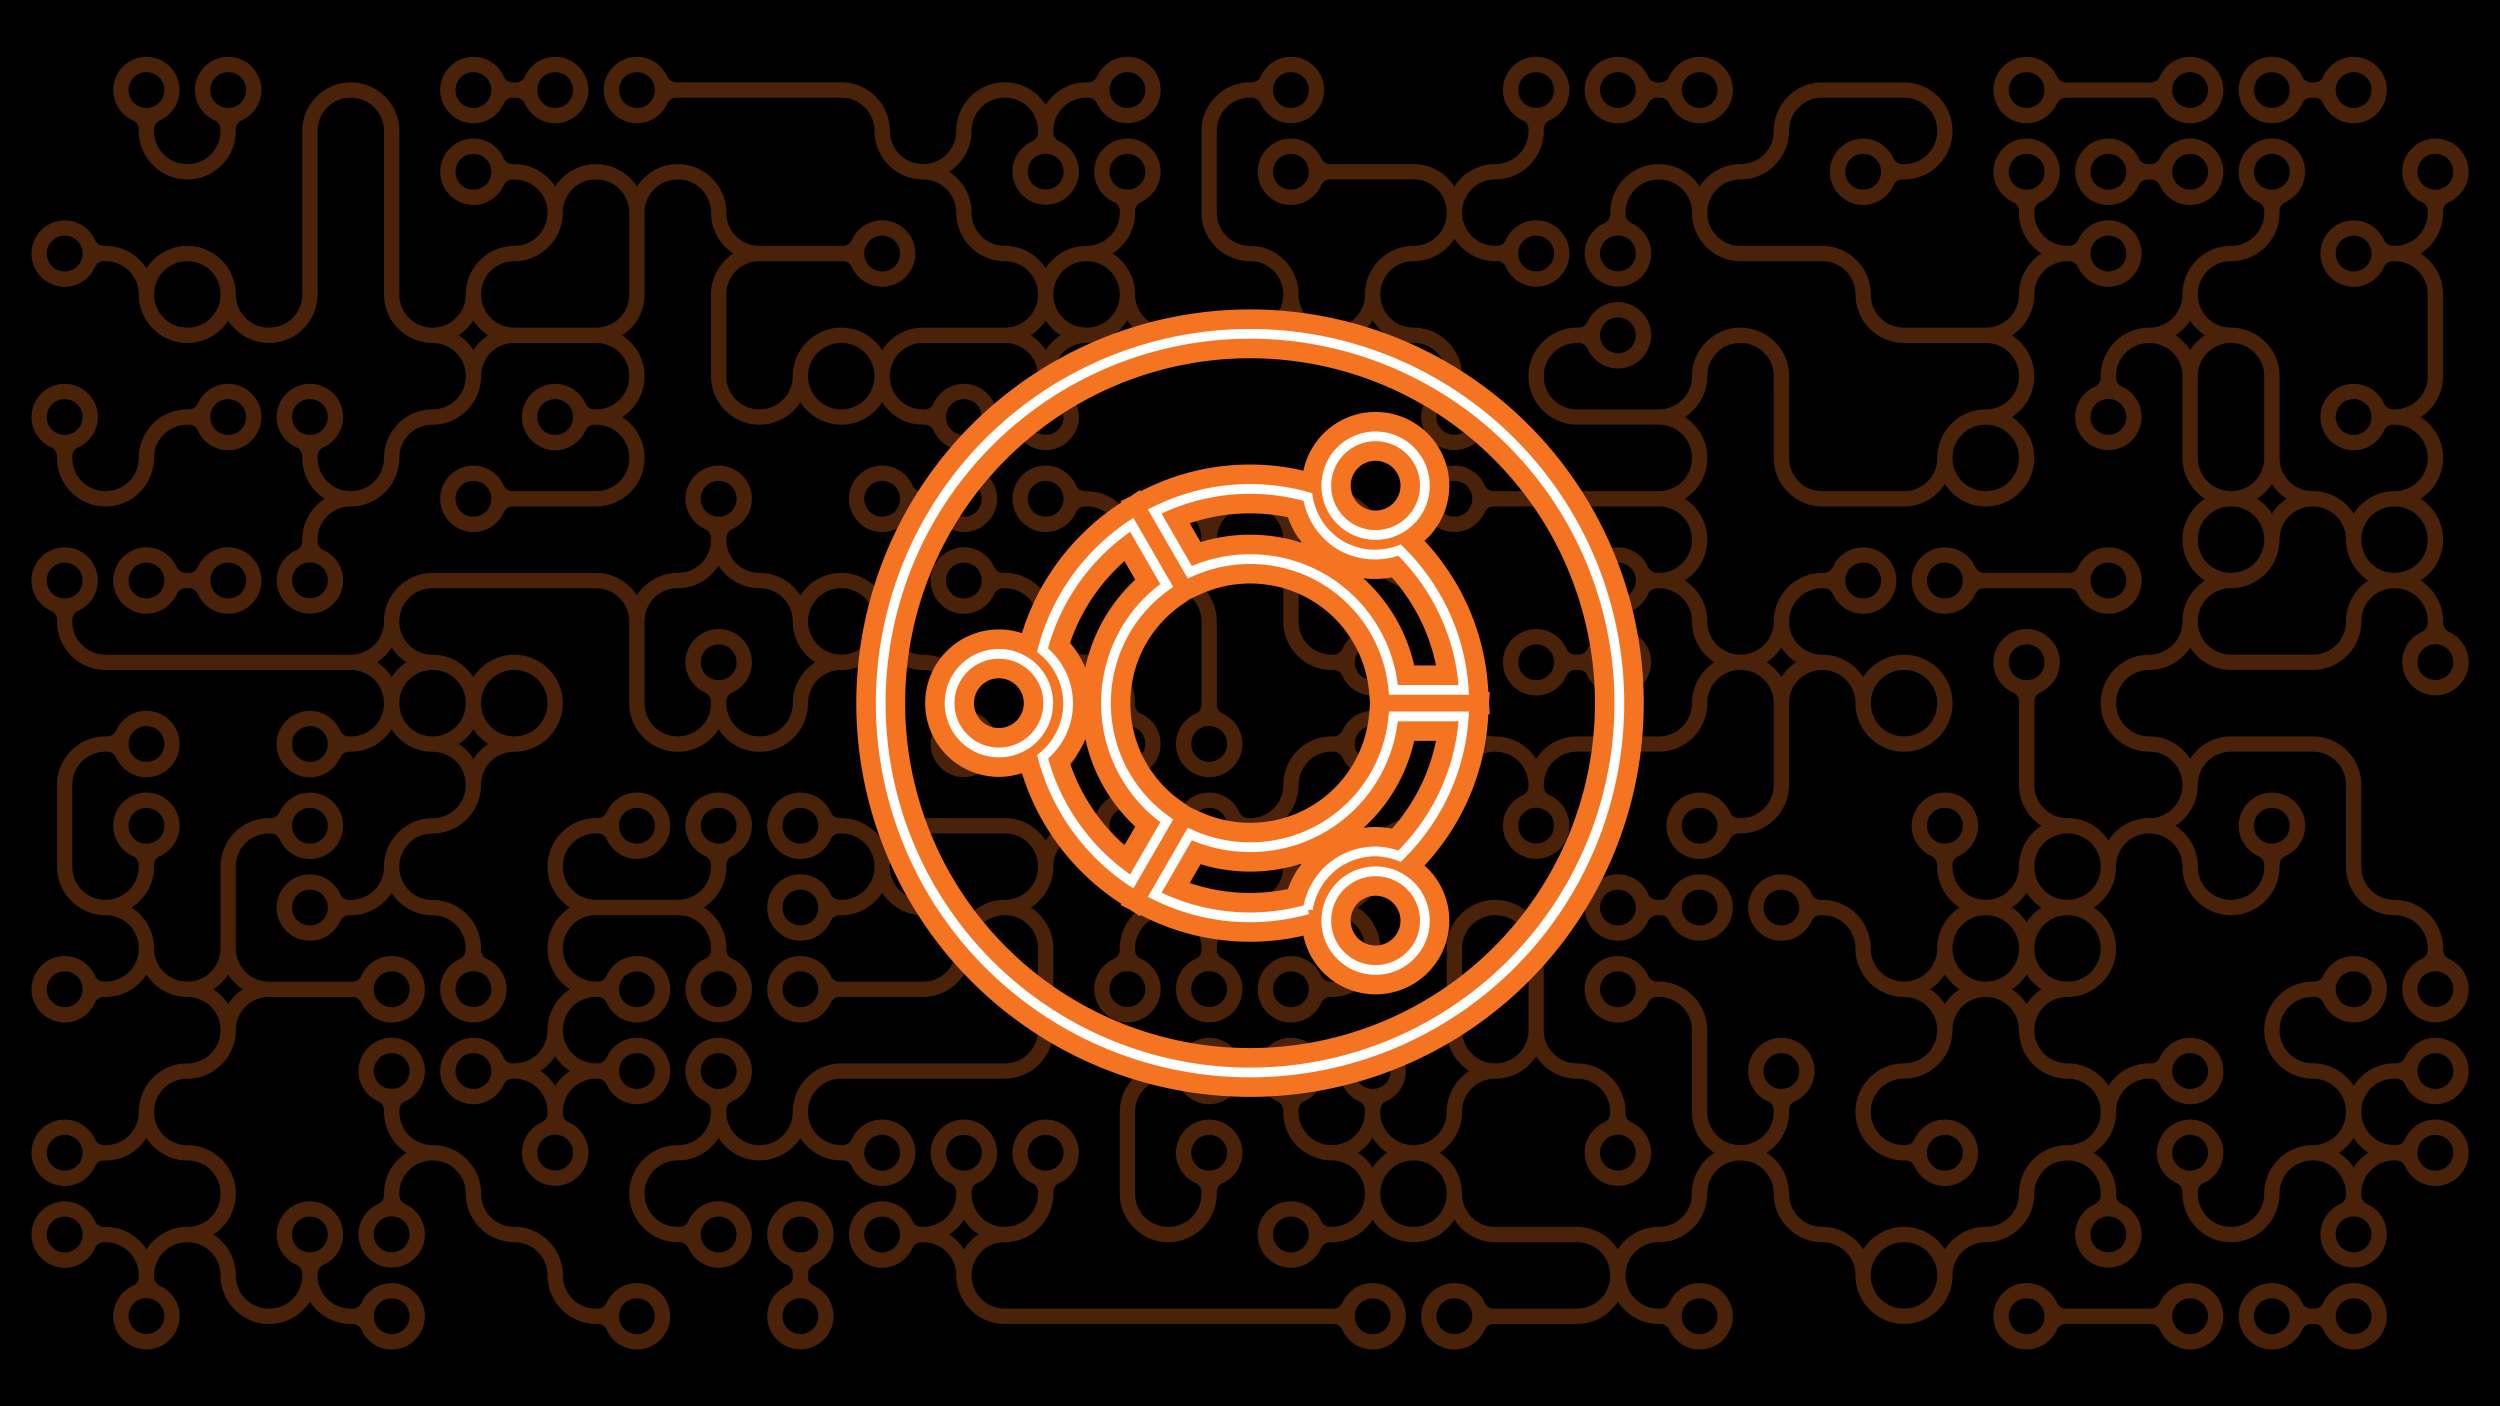 <?xml version="1.0" encoding="UTF-8" standalone="no"?>
<!-- Created with Inkscape (http://www.inkscape.org/) -->

<svg
   width="1280"
   height="720"
   viewBox="0 0 1280 720"
   version="1.1"
   id="svg1"
   xml:space="preserve"
   inkscape:version="1.4 (e7c3feb100, 2024-10-09)"
   sodipodi:docname="ubuntu.svg"
   inkscape:export-filename="ubuntu.png"
   inkscape:export-xdpi="96"
   inkscape:export-ydpi="96"
   xmlns:inkscape="http://www.inkscape.org/namespaces/inkscape"
   xmlns:sodipodi="http://sodipodi.sourceforge.net/DTD/sodipodi-0.dtd"
   xmlns="http://www.w3.org/2000/svg"
   xmlns:svg="http://www.w3.org/2000/svg"><sodipodi:namedview
     id="namedview1"
     pagecolor="#ffffff"
     bordercolor="#000000"
     borderopacity="0.25"
     inkscape:showpageshadow="2"
     inkscape:pageopacity="0.0"
     inkscape:pagecheckerboard="0"
     inkscape:deskcolor="#d1d1d1"
     inkscape:document-units="px"
     inkscape:zoom="0.72515432"
     inkscape:cx="746.0481"
     inkscape:cy="372.33454"
     inkscape:window-width="1920"
     inkscape:window-height="1020"
     inkscape:window-x="1920"
     inkscape:window-y="32"
     inkscape:window-maximized="1"
     inkscape:current-layer="layer1" /><defs
     id="defs1"><filter
       inkscape:collect="always"
       style="color-interpolation-filters:sRGB"
       id="filter75"
       x="-0.081"
       y="-0.081"
       width="1.162"
       height="1.162"><feGaussianBlur
         inkscape:collect="always"
         stdDeviation="1.8"
         id="feGaussianBlur75" /></filter></defs><g
     inkscape:label="Capa 1"
     inkscape:groupmode="layer"
     id="layer1"><rect
       style="fill:#000000;fill-opacity:1;stroke-width:32.111;stroke-linecap:round;stroke-linejoin:round;paint-order:stroke fill markers"
       id="rect1"
       width="1280"
       height="720"
       x="0"
       y="0"
       sodipodi:insensitive="true" /><path
       id="path55"
       style="opacity:0.3;fill:#f47421;fill-opacity:1;stroke-width:1.868;paint-order:markers fill stroke"
       d="m -84.47,-28.752 c -2.224,0 -4.047,1.823 -4.047,4.047 0,1.644 0.997,3.068 2.415,3.699 l -0.002,0.004 a 1.175,1.175 0 0 1 0.699,1.071 v 0.207 c 0,3.255 2.659,5.914 5.914,5.914 3.255,0 5.914,-2.659 5.914,-5.914 v -0.207 a 1.175,1.175 0 0 1 0.699,-1.071 l -0.002,-0.004 c 1.418,-0.631 2.415,-2.055 2.415,-3.699 0,-2.224 -1.823,-4.047 -4.047,-4.047 -2.224,0 -4.047,1.823 -4.047,4.047 0,1.644 0.997,3.068 2.415,3.699 l -0.002,0.004 a 1.175,1.175 0 0 1 0.699,1.071 v 0.207 c 0,2.246 -1.801,4.047 -4.047,4.047 -2.246,0 -4.047,-1.801 -4.047,-4.047 v -0.207 a 1.175,1.175 0 0 1 0.699,-1.071 l -0.002,-0.004 c 1.418,-0.631 2.415,-2.055 2.415,-3.699 0,-2.224 -1.823,-4.047 -4.047,-4.047 z m 39.843,0 c -2.224,0 -4.047,1.823 -4.047,4.047 0,2.224 1.823,4.047 4.047,4.047 1.644,0 3.068,-0.997 3.699,-2.415 l 0.004,0.002 a 1.175,1.175 0 0 1 1.071,-0.699 h 0.207 0.207 a 1.175,1.175 0 0 1 1.071,0.699 l 0.004,-0.002 c 0.631,1.418 2.055,2.415 3.699,2.415 2.224,0 4.047,-1.823 4.047,-4.047 0,-2.224 -1.823,-4.047 -4.047,-4.047 -1.644,0 -3.068,0.997 -3.699,2.415 l -0.004,-0.002 a 1.175,1.175 0 0 1 -1.071,0.699 h -0.207 -0.207 a 1.175,1.175 0 0 1 -1.071,-0.699 l -0.004,0.002 c -0.631,-1.418 -2.055,-2.415 -3.699,-2.415 z m 19.921,0 c -2.224,0 -4.047,1.823 -4.047,4.047 0,2.224 1.823,4.047 4.047,4.047 1.644,0 3.068,-0.997 3.699,-2.415 l 0.004,0.002 a 1.175,1.175 0 0 1 1.07,-0.699 h 0.207 9.961 9.961 c 2.246,0 4.047,1.801 4.047,4.047 0,3.255 2.659,5.914 5.914,5.914 2.246,0 4.047,1.801 4.047,4.047 0,3.255 2.659,5.914 5.914,5.914 2.246,0 4.047,1.801 4.047,4.047 0,2.246 -1.801,4.047 -4.047,4.047 H 10.157 c -2.087,0 -3.927,1.093 -4.98,2.735 C 4.123,5.336 2.283,4.243 0.196,4.243 c -3.255,0 -5.914,2.659 -5.914,5.914 0,2.246 -1.801,4.047 -4.047,4.047 -2.246,0 -4.047,-1.801 -4.047,-4.047 V 0.196 c 0,-2.246 1.801,-4.047 4.047,-4.047 h 9.961 0.207 a 1.175,1.175 0 0 1 1.071,0.699 l 0.004,-0.002 c 0.631,1.418 2.055,2.415 3.699,2.415 2.224,0 4.047,-1.823 4.047,-4.047 0,-2.224 -1.823,-4.047 -4.047,-4.047 -1.644,0 -3.068,0.997 -3.699,2.415 l -0.004,-0.002 A 1.175,1.175 0 0 1 0.403,-5.718 H 0.196 -9.765 c -2.246,0 -4.047,-1.801 -4.047,-4.047 0,-3.255 -2.659,-5.914 -5.914,-5.914 -2.087,0 -3.927,1.093 -4.98,2.735 -1.053,-1.642 -2.894,-2.735 -4.98,-2.735 -2.087,0 -3.927,1.093 -4.98,2.735 -1.053,-1.642 -2.894,-2.735 -4.98,-2.735 h -0.207 a 1.175,1.175 0 0 1 -1.071,-0.699 l -0.004,0.002 c -0.631,-1.418 -2.055,-2.415 -3.699,-2.415 -2.224,0 -4.047,1.823 -4.047,4.047 0,2.224 1.823,4.047 4.047,4.047 1.644,0 3.068,-0.997 3.699,-2.415 l 0.004,0.002 a 1.175,1.175 0 0 1 1.071,-0.699 h 0.207 c 2.246,0 4.047,1.801 4.047,4.047 0,2.246 -1.801,4.047 -4.047,4.047 -3.255,0 -5.914,2.659 -5.914,5.914 0,2.246 -1.801,4.047 -4.047,4.047 -2.246,0 -4.047,-1.801 -4.047,-4.047 V -9.764 -19.725 c 0,-3.255 -2.659,-5.914 -5.914,-5.914 -3.255,0 -5.914,2.659 -5.914,5.914 v 9.961 9.961 c 0,2.246 -1.801,4.047 -4.047,4.047 -2.246,0 -4.047,-1.801 -4.047,-4.047 0,-3.255 -2.659,-5.914 -5.914,-5.914 -2.087,0 -3.927,1.093 -4.98,2.735 -1.053,-1.642 -2.894,-2.735 -4.98,-2.735 h -0.207 a 1.175,1.175 0 0 1 -1.071,-0.699 l -0.004,0.002 c -0.631,-1.418 -2.055,-2.415 -3.699,-2.415 -2.224,0 -4.047,1.823 -4.047,4.047 0,2.224 1.823,4.047 4.047,4.047 1.644,0 3.068,-0.997 3.699,-2.415 l 0.004,0.002 a 1.175,1.175 0 0 1 1.071,-0.699 h 0.207 c 2.246,0 4.047,1.801 4.047,4.047 0,3.255 2.659,5.914 5.914,5.914 2.087,0 3.927,-1.093 4.98,-2.735 1.053,1.642 2.894,2.735 4.98,2.735 3.255,0 5.914,-2.659 5.914,-5.914 V -9.764 -19.725 c 0,-2.246 1.801,-4.047 4.047,-4.047 2.246,0 4.047,1.801 4.047,4.047 v 9.961 9.961 c 0,3.255 2.659,5.914 5.914,5.914 2.246,0 4.047,1.801 4.047,4.047 0,2.246 -1.801,4.047 -4.047,4.047 -3.255,0 -5.914,2.659 -5.914,5.914 0,2.246 -1.801,4.047 -4.047,4.047 -2.246,0 -4.047,-1.801 -4.047,-4.047 v -0.207 a 1.175,1.175 0 0 1 0.699,-1.071 l -0.002,-0.004 c 1.418,-0.631 2.415,-2.055 2.415,-3.699 0,-2.224 -1.823,-4.047 -4.047,-4.047 -2.224,0 -4.047,1.823 -4.047,4.047 0,1.644 0.997,3.068 2.415,3.699 l -0.002,0.004 a 1.175,1.175 0 0 1 0.699,1.071 v 0.207 c 0,2.087 1.093,3.927 2.735,4.98 -1.642,1.053 -2.735,2.894 -2.735,4.98 v 0.187 a 1.175,1.175 0 0 1 -0.699,1.071 l 0.002,0.004 c -1.418,0.631 -2.415,2.055 -2.415,3.699 0,2.224 1.823,4.047 4.047,4.047 2.224,0 4.047,-1.823 4.047,-4.047 0,-1.644 -0.997,-3.068 -2.415,-3.699 l 0.002,-0.004 a 1.175,1.175 0 0 1 -0.699,-1.071 v -0.187 c 0,-2.246 1.801,-4.047 4.047,-4.047 3.255,0 5.914,-2.659 5.914,-5.914 0,-2.246 1.801,-4.047 4.047,-4.047 3.255,0 5.914,-2.659 5.914,-5.914 0,-2.246 1.801,-4.047 4.047,-4.047 h 9.961 c 2.246,0 4.047,1.801 4.047,4.047 0,2.246 -1.801,4.047 -4.047,4.047 h -0.207 a 1.175,1.175 0 0 1 -1.071,-0.699 l -0.004,0.002 c -0.631,-1.418 -2.055,-2.415 -3.699,-2.415 -2.224,0 -4.047,1.823 -4.047,4.047 0,2.224 1.823,4.047 4.047,4.047 1.644,0 3.068,-0.997 3.699,-2.415 l 0.004,0.002 a 1.175,1.175 0 0 1 1.071,-0.699 h 0.207 c 2.246,0 4.047,1.801 4.047,4.047 0,2.246 -1.801,4.047 -4.047,4.047 h -9.961 -0.207 a 1.175,1.175 0 0 1 -1.071,-0.699 l -0.004,0.002 c -0.631,-1.418 -2.055,-2.415 -3.699,-2.415 -2.224,0 -4.047,1.823 -4.047,4.047 0,2.224 1.823,4.047 4.047,4.047 1.644,0 3.068,-0.997 3.699,-2.415 l 0.004,0.002 a 1.175,1.175 0 0 1 1.071,-0.699 h 0.207 9.961 c 3.255,0 5.914,-2.659 5.914,-5.914 0,-2.087 -1.093,-3.927 -2.735,-4.98 1.642,-1.053 2.735,-2.894 2.735,-4.98 0,-2.087 -1.093,-3.927 -2.735,-4.98 1.642,-1.053 2.735,-2.894 2.735,-4.98 V -9.764 c 0,-2.246 1.801,-4.047 4.047,-4.047 2.246,0 4.047,1.801 4.047,4.047 0,2.087 1.093,3.927 2.735,4.98 -1.642,1.053 -2.735,2.894 -2.735,4.98 V 10.157 c 0,3.255 2.659,5.914 5.914,5.914 2.087,0 3.927,-1.093 4.98,-2.735 1.053,1.642 2.894,2.735 4.98,2.735 2.087,0 3.927,-1.093 4.98,-2.735 1.053,1.642 2.894,2.735 4.98,2.735 h 0.207 a 1.175,1.175 0 0 1 1.071,0.699 l 0.004,-0.002 c 0.631,1.418 2.055,2.415 3.699,2.415 2.224,0 4.047,-1.823 4.047,-4.047 0,-2.224 -1.823,-4.047 -4.047,-4.047 -1.644,0 -3.068,0.997 -3.699,2.415 l -0.004,-0.002 a 1.175,1.175 0 0 1 -1.07,0.699 h -0.207 c -2.246,0 -4.047,-1.801 -4.047,-4.047 0,-2.246 1.801,-4.047 4.047,-4.047 h 9.961 c 2.246,0 4.047,1.801 4.047,4.047 v 0.187 a 1.175,1.175 0 0 1 -0.699,1.071 l 0.003,0.004 c -1.418,0.631 -2.415,2.055 -2.415,3.699 0,2.224 1.823,4.047 4.047,4.047 2.224,0 4.047,-1.823 4.047,-4.047 0,-1.644 -0.997,-3.068 -2.415,-3.699 l 0.003,-0.004 a 1.175,1.175 0 0 1 -0.702,-1.071 v -0.187 c 0,-2.246 1.801,-4.047 4.047,-4.047 2.087,0 3.927,-1.093 4.98,-2.735 1.053,1.642 2.894,2.735 4.98,2.735 h 9.961 c 2.087,0 3.927,-1.093 4.98,-2.735 1.053,1.642 2.894,2.735 4.98,2.735 2.087,0 3.927,-1.093 4.98,-2.735 1.053,1.642 2.894,2.735 4.98,2.735 2.246,0 4.047,1.801 4.047,4.047 v 0.187 a 1.175,1.175 0 0 1 -0.699,1.071 l 0.003,0.004 c -1.418,0.631 -2.415,2.055 -2.415,3.699 0,2.224 1.823,4.047 4.047,4.047 2.224,0 4.047,-1.823 4.047,-4.047 0,-1.644 -0.997,-3.068 -2.415,-3.699 l 0.003,-0.004 a 1.175,1.175 0 0 1 -0.702,-1.071 v -0.207 0 c -0.011,-3.246 -2.665,-5.895 -5.914,-5.895 -2.246,0 -4.047,-1.801 -4.047,-4.047 0,-2.246 1.801,-4.047 4.047,-4.047 2.087,0 3.927,-1.093 4.98,-2.735 1.053,1.642 2.894,2.735 4.98,2.735 h 0.207 a 1.175,1.175 0 0 1 1.071,0.699 l 0.004,-0.002 c 0.631,1.418 2.055,2.415 3.699,2.415 2.224,0 4.047,-1.823 4.047,-4.047 0,-2.224 -1.823,-4.047 -4.047,-4.047 -1.644,0 -3.068,0.997 -3.699,2.415 l -0.004,-0.002 a 1.175,1.175 0 0 1 -1.07,0.699 h -0.207 c -2.246,0 -4.047,-1.801 -4.047,-4.047 0,-2.246 1.801,-4.047 4.047,-4.047 3.255,0 5.914,-2.659 5.914,-5.914 v -0.207 a 1.175,1.175 0 0 1 0.699,-1.071 l -0.003,-0.004 c 1.42,-0.631 2.417,-2.055 2.417,-3.699 0,-2.224 -1.823,-4.047 -4.047,-4.047 -2.224,0 -4.047,1.823 -4.047,4.047 0,1.644 0.997,3.068 2.415,3.699 l -0.003,0.004 a 1.175,1.175 0 0 1 0.7,1.071 v 0.207 c 0,2.246 -1.801,4.047 -4.047,4.047 -2.087,0 -3.927,1.093 -4.98,2.735 -1.053,-1.642 -2.894,-2.735 -4.98,-2.735 h -9.961 -0.207 a 1.175,1.175 0 0 1 -1.071,-0.699 l -0.004,0.002 c -0.631,-1.418 -2.055,-2.415 -3.699,-2.415 -2.224,0 -4.047,1.823 -4.047,4.047 0,2.224 1.823,4.047 4.047,4.047 1.644,0 3.068,-0.997 3.699,-2.415 l 0.004,0.002 a 1.175,1.175 0 0 1 1.07,-0.699 h 0.207 9.961 c 2.246,0 4.047,1.801 4.047,4.047 0,2.246 -1.801,4.047 -4.047,4.047 -3.255,0 -5.914,2.659 -5.914,5.914 0,2.246 -1.801,4.047 -4.047,4.047 -2.246,0 -4.047,-1.801 -4.047,-4.047 0,-3.255 -2.659,-5.914 -5.914,-5.914 -2.246,0 -4.047,-1.801 -4.047,-4.047 v -9.961 c 0,-2.246 1.801,-4.047 4.047,-4.047 h 0.207 a 1.175,1.175 0 0 1 1.071,0.699 l 0.004,-0.002 c 0.631,1.418 2.055,2.415 3.699,2.415 2.224,0 4.047,-1.823 4.047,-4.047 0,-2.224 -1.823,-4.047 -4.047,-4.047 -1.644,0 -3.068,0.997 -3.699,2.415 l -0.004,-0.002 a 1.175,1.175 0 0 1 -1.07,0.699 h -0.207 c -3.255,0 -5.914,2.659 -5.914,5.914 v 9.961 c 0,3.255 2.659,5.914 5.914,5.914 2.246,0 4.047,1.801 4.047,4.047 0,2.246 -1.801,4.047 -4.047,4.047 h -9.961 c -2.246,0 -4.047,-1.801 -4.047,-4.047 0,-2.087 -1.093,-3.927 -2.735,-4.98 1.642,-1.053 2.735,-2.894 2.735,-4.98 v -0.207 a 1.175,1.175 0 0 1 0.699,-1.071 l -0.003,-0.004 c 1.42,-0.631 2.417,-2.055 2.417,-3.699 0,-2.224 -1.823,-4.047 -4.047,-4.047 -2.224,0 -4.047,1.823 -4.047,4.047 0,1.644 0.997,3.068 2.415,3.699 l -0.003,0.004 a 1.175,1.175 0 0 1 0.7,1.071 v 0.207 c 0,2.246 -1.801,4.047 -4.047,4.047 -2.087,0 -3.927,1.093 -4.98,2.735 -1.053,-1.642 -2.894,-2.735 -4.98,-2.735 -2.246,0 -4.047,-1.801 -4.047,-4.047 0,-2.087 -1.093,-3.927 -2.735,-4.98 1.642,-1.053 2.735,-2.894 2.735,-4.98 0,-2.246 1.801,-4.047 4.047,-4.047 2.246,0 4.047,1.801 4.047,4.047 v 0.187 a 1.175,1.175 0 0 1 -0.699,1.071 l 0.003,0.004 c -1.418,0.631 -2.415,2.055 -2.415,3.699 0,2.224 1.823,4.047 4.047,4.047 2.224,0 4.047,-1.823 4.047,-4.047 0,-1.644 -0.997,-3.068 -2.415,-3.699 l 0.003,-0.004 a 1.175,1.175 0 0 1 -0.702,-1.071 v -0.187 c 0,-2.246 1.801,-4.047 4.047,-4.047 h 0.207 a 1.175,1.175 0 0 1 1.071,0.699 l 0.004,-0.002 c 0.631,1.418 2.055,2.415 3.699,2.415 2.224,0 4.047,-1.823 4.047,-4.047 0,-2.224 -1.823,-4.047 -4.047,-4.047 -1.644,0 -3.068,0.997 -3.699,2.415 l -0.004,-0.002 a 1.175,1.175 0 0 1 -1.07,0.699 h -0.207 c -2.087,0 -3.927,1.093 -4.98,2.735 -1.053,-1.642 -2.894,-2.735 -4.98,-2.735 -3.255,0 -5.914,2.659 -5.914,5.914 0,2.246 -1.801,4.047 -4.047,4.047 -2.246,0 -4.047,-1.801 -4.047,-4.047 0,-3.255 -2.659,-5.914 -5.914,-5.914 H -9.765 -19.725 -19.932 a 1.175,1.175 0 0 1 -1.071,-0.699 l -0.004,0.002 c -0.631,-1.418 -2.055,-2.415 -3.699,-2.415 z m 119.528,0 c -2.224,0 -4.047,1.823 -4.047,4.047 0,2.224 1.823,4.047 4.047,4.047 1.644,0 3.068,-0.997 3.699,-2.415 l 0.004,0.002 a 1.175,1.175 0 0 1 1.07,-0.699 h 0.207 0.207 a 1.175,1.175 0 0 1 1.071,0.699 l 0.004,-0.002 c 0.631,1.418 2.055,2.415 3.699,2.415 2.224,0 4.047,-1.823 4.047,-4.047 0,-2.224 -1.823,-4.047 -4.047,-4.047 -1.644,0 -3.068,0.997 -3.699,2.415 l -0.004,-0.002 a 1.175,1.175 0 0 1 -1.071,0.699 h -0.207 -0.207 a 1.175,1.175 0 0 1 -1.071,-0.699 l -0.004,0.002 c -0.631,-1.418 -2.055,-2.415 -3.699,-2.415 z m 49.804,0 c -2.224,0 -4.047,1.823 -4.047,4.047 0,2.224 1.823,4.047 4.047,4.047 1.644,0 3.068,-0.997 3.699,-2.415 l 0.004,0.002 a 1.175,1.175 0 0 1 1.071,-0.699 h 0.207 9.961 0.207 a 1.175,1.175 0 0 1 1.071,0.699 l 0.004,-0.002 c 0.631,1.418 2.055,2.415 3.699,2.415 2.224,0 4.047,-1.823 4.047,-4.047 0,-2.224 -1.823,-4.047 -4.047,-4.047 -1.644,0 -3.068,0.997 -3.699,2.415 l -0.004,-0.002 a 1.175,1.175 0 0 1 -1.071,0.699 h -0.207 -9.961 -0.207 a 1.175,1.175 0 0 1 -1.071,-0.699 l -0.004,0.002 c -0.631,-1.418 -2.055,-2.415 -3.699,-2.415 z m 29.882,0 c -2.224,0 -4.047,1.823 -4.047,4.047 0,2.224 1.823,4.047 4.047,4.047 1.644,0 3.068,-0.997 3.699,-2.415 l 0.004,0.002 a 1.175,1.175 0 0 1 1.071,-0.699 h 0.207 0.207 a 1.175,1.175 0 0 1 1.071,0.699 l 0.004,-0.002 c 0.631,1.418 2.055,2.415 3.699,2.415 2.224,0 4.047,-1.823 4.047,-4.047 0,-2.224 -1.823,-4.047 -4.047,-4.047 -1.644,0 -3.068,0.997 -3.699,2.415 l -0.004,-0.002 a 1.175,1.175 0 0 1 -1.07,0.699 h -0.207 -0.207 a 1.175,1.175 0 0 1 -1.071,-0.699 l -0.004,0.002 c -0.631,-1.418 -2.055,-2.415 -3.699,-2.415 z m -258.978,1.868 c 1.214,0 2.179,0.964 2.179,2.179 0,1.214 -0.964,2.179 -2.179,2.179 -1.214,0 -2.179,-0.964 -2.179,-2.179 0,-1.214 0.964,-2.179 2.179,-2.179 z m 9.961,0 c 1.214,0 2.179,0.964 2.179,2.179 0,1.214 -0.964,2.179 -2.179,2.179 -1.214,0 -2.179,-0.964 -2.179,-2.179 0,-1.214 0.964,-2.179 2.179,-2.179 z m 29.882,0 c 1.214,0 2.179,0.964 2.179,2.179 0,1.214 -0.964,2.179 -2.179,2.179 -1.214,0 -2.179,-0.964 -2.179,-2.179 0,-1.214 0.964,-2.179 2.179,-2.179 z m 9.961,0 c 1.214,0 2.179,0.964 2.179,2.179 0,1.214 -0.964,2.179 -2.179,2.179 -1.214,0 -2.179,-0.964 -2.179,-2.179 0,-1.214 0.964,-2.179 2.179,-2.179 z m 9.961,0 c 1.214,0 2.179,0.964 2.179,2.179 0,1.214 -0.964,2.179 -2.179,2.179 -1.214,0 -2.179,-0.964 -2.179,-2.179 0,-1.214 0.964,-2.179 2.179,-2.179 z m 59.764,0 c 1.214,0 2.179,0.964 2.179,2.179 0,1.214 -0.964,2.179 -2.179,2.179 -1.214,0 -2.179,-0.964 -2.179,-2.179 0,-1.214 0.964,-2.179 2.179,-2.179 z m 19.921,0 c 1.214,0 2.179,0.964 2.179,2.179 0,1.214 -0.964,2.179 -2.179,2.179 -1.214,0 -2.179,-0.964 -2.179,-2.179 0,-1.214 0.964,-2.179 2.179,-2.179 z m 29.882,0 c 1.214,0 2.179,0.964 2.179,2.179 0,1.214 -0.964,2.179 -2.179,2.179 -1.214,0 -2.179,-0.964 -2.179,-2.179 0,-1.214 0.964,-2.179 2.179,-2.179 z m 9.961,0 c 1.214,0 2.179,0.964 2.179,2.179 0,1.214 -0.964,2.179 -2.179,2.179 -1.214,0 -2.179,-0.964 -2.179,-2.179 0,-1.214 0.964,-2.179 2.179,-2.179 z m 9.961,0 c 1.214,0 2.179,0.964 2.179,2.179 0,1.214 -0.964,2.179 -2.179,2.179 -1.214,0 -2.179,-0.964 -2.179,-2.179 0,-1.214 0.964,-2.179 2.179,-2.179 z m 39.843,0 c 1.214,0 2.179,0.964 2.179,2.179 0,1.214 -0.964,2.179 -2.179,2.179 -1.214,0 -2.179,-0.964 -2.179,-2.179 0,-1.214 0.964,-2.179 2.179,-2.179 z m 19.921,0 c 1.214,0 2.179,0.964 2.179,2.179 0,1.214 -0.965,2.179 -2.179,2.179 -1.214,0 -2.179,-0.964 -2.179,-2.179 0,-1.214 0.964,-2.179 2.179,-2.179 z m 9.961,0 c 1.214,0 2.179,0.964 2.179,2.179 0,1.214 -0.965,2.179 -2.179,2.179 -1.214,0 -2.179,-0.964 -2.179,-2.179 0,-1.214 0.964,-2.179 2.179,-2.179 z m 9.961,0 c 1.214,0 2.179,0.964 2.179,2.179 0,1.214 -0.965,2.179 -2.179,2.179 -1.214,0 -2.179,-0.964 -2.179,-2.179 0,-1.214 0.964,-2.179 2.179,-2.179 z m -64.745,1.245 c -3.255,0 -5.914,2.659 -5.914,5.914 0,2.246 -1.801,4.047 -4.047,4.047 -2.087,0 -3.927,1.093 -4.98,2.735 -1.053,-1.642 -2.894,-2.735 -4.98,-2.735 -3.249,0 -5.903,2.648 -5.914,5.895 v 0 0.207 a 1.175,1.175 0 0 1 -0.699,1.071 l 0.003,0.004 c -1.418,0.631 -2.415,2.055 -2.415,3.699 0,2.224 1.823,4.047 4.047,4.047 2.224,0 4.047,-1.823 4.047,-4.047 0,-1.644 -0.997,-3.068 -2.415,-3.699 l 0.003,-0.004 a 1.175,1.175 0 0 1 -0.702,-1.071 v -0.187 c 0,-2.246 1.801,-4.047 4.047,-4.047 2.246,0 4.047,1.801 4.047,4.047 0,3.255 2.659,5.914 5.914,5.914 h 9.961 c 2.246,0 4.047,1.801 4.047,4.047 0,3.255 2.659,5.914 5.914,5.914 h 9.961 c 2.246,0 4.047,1.801 4.047,4.047 0,2.246 -1.801,4.047 -4.047,4.047 -3.255,0 -5.914,2.659 -5.914,5.914 0,2.246 -1.801,4.047 -4.047,4.047 h -9.961 c -2.246,0 -4.047,-1.801 -4.047,-4.047 v -9.961 c 0,-3.255 -2.659,-5.914 -5.914,-5.914 -3.255,0 -5.914,2.659 -5.914,5.914 0,2.246 -1.801,4.047 -4.047,4.047 h -9.961 c -2.246,0 -4.047,-1.801 -4.047,-4.047 0,-2.246 1.801,-4.047 4.047,-4.047 h 0.207 a 1.175,1.175 0 0 1 1.071,0.699 l 0.004,-0.002 c 0.631,1.418 2.055,2.415 3.699,2.415 2.224,0 4.047,-1.823 4.047,-4.047 0,-2.224 -1.823,-4.047 -4.047,-4.047 -1.644,0 -3.068,0.997 -3.699,2.415 l -0.004,-0.002 a 1.175,1.175 0 0 1 -1.07,0.699 h -0.207 c -3.255,0 -5.914,2.659 -5.914,5.914 0,3.255 2.659,5.914 5.914,5.914 h 9.961 c 2.246,0 4.047,1.801 4.047,4.047 0,2.246 -1.801,4.047 -4.047,4.047 H 89.842 79.882 79.675 A 1.175,1.175 0 0 1 78.604,23.465 l -0.004,0.002 c -0.631,-1.418 -2.055,-2.415 -3.699,-2.415 -2.224,0 -4.047,1.823 -4.047,4.047 0,2.224 1.823,4.047 4.047,4.047 1.644,0 3.068,-0.997 3.699,-2.415 l 0.004,0.002 a 1.175,1.175 0 0 1 1.07,-0.699 h 0.207 9.961 9.961 c 2.246,0 4.047,1.801 4.047,4.047 0,2.246 -1.801,4.047 -4.047,4.047 h -0.207 a 1.175,1.175 0 0 1 -1.071,-0.699 l -0.004,0.002 c -0.631,-1.418 -2.055,-2.415 -3.699,-2.415 -2.224,0 -4.047,1.823 -4.047,4.047 0,2.224 1.823,4.047 4.047,4.047 1.644,0 3.068,-0.997 3.699,-2.415 l 0.004,0.002 a 1.175,1.175 0 0 1 1.07,-0.699 h 0.207 c 2.246,0 4.047,1.801 4.047,4.047 0,2.087 1.093,3.927 2.735,4.98 -1.642,1.053 -2.735,2.894 -2.735,4.98 0,2.246 -1.801,4.047 -4.047,4.047 h -9.961 c -2.087,0 -3.927,1.093 -4.98,2.735 -1.053,-1.642 -2.894,-2.735 -4.98,-2.735 -2.246,0 -4.047,-1.801 -4.047,-4.047 v -9.961 c 0,-3.255 -2.659,-5.914 -5.914,-5.914 -2.246,0 -4.047,-1.801 -4.047,-4.047 0,-3.255 -2.659,-5.914 -5.914,-5.914 -2.087,0 -3.927,1.093 -4.98,2.735 -1.053,-1.642 -2.894,-2.735 -4.98,-2.735 -2.087,0 -3.927,1.093 -4.98,2.735 -1.053,-1.642 -2.894,-2.735 -4.98,-2.735 -2.087,0 -3.927,1.093 -4.98,2.735 -1.053,-1.642 -2.894,-2.735 -4.98,-2.735 H 29.871 A 1.175,1.175 0 0 1 28.801,23.465 l -0.004,0.002 c -0.631,-1.418 -2.055,-2.415 -3.699,-2.415 -2.224,0 -4.047,1.823 -4.047,4.047 0,2.224 1.823,4.047 4.047,4.047 1.644,0 3.068,-0.997 3.699,-2.415 l 0.004,0.002 a 1.175,1.175 0 0 1 1.07,-0.699 h 0.207 c 2.246,0 4.047,1.801 4.047,4.047 0,2.087 1.093,3.927 2.735,4.98 -1.642,1.053 -2.735,2.894 -2.735,4.98 0,2.246 -1.801,4.047 -4.047,4.047 -2.246,0 -4.047,-1.801 -4.047,-4.047 0,-3.255 -2.659,-5.914 -5.914,-5.914 h -0.207 a 1.175,1.175 0 0 1 -1.071,-0.699 l -0.004,0.002 c -0.631,-1.418 -2.055,-2.415 -3.699,-2.415 -2.224,0 -4.047,1.823 -4.047,4.047 0,2.224 1.823,4.047 4.047,4.047 1.644,0 3.068,-0.997 3.699,-2.415 l 0.004,0.002 a 1.175,1.175 0 0 1 1.07,-0.699 h 0.207 c 2.246,0 4.047,1.801 4.047,4.047 0,2.246 -1.801,4.047 -4.047,4.047 -2.087,0 -3.927,1.093 -4.98,2.735 -1.053,-1.642 -2.894,-2.735 -4.98,-2.735 -2.246,0 -4.047,-1.801 -4.047,-4.047 0,-3.255 -2.659,-5.914 -5.914,-5.914 -2.087,0 -3.927,1.093 -4.98,2.735 -1.053,-1.642 -2.894,-2.735 -4.98,-2.735 -2.246,0 -4.047,-1.801 -4.047,-4.047 v -0.207 a 1.175,1.175 0 0 1 0.699,-1.071 l -0.003,-0.004 c 1.42,-0.631 2.417,-2.055 2.417,-3.699 0,-2.224 -1.823,-4.047 -4.047,-4.047 -2.224,0 -4.047,1.823 -4.047,4.047 0,1.644 0.997,3.068 2.415,3.699 l -0.003,0.004 a 1.175,1.175 0 0 1 0.7,1.071 v 0.207 c 0,2.246 -1.801,4.047 -4.047,4.047 -2.087,0 -3.927,1.093 -4.98,2.735 -1.053,-1.642 -2.894,-2.735 -4.98,-2.735 h -9.961 -9.961 c -3.255,0 -5.914,2.659 -5.914,5.914 0,2.246 -1.801,4.047 -4.047,4.047 h -9.961 -9.961 -9.961 c -2.246,0 -4.047,-1.801 -4.047,-4.047 v -0.207 a 1.175,1.175 0 0 1 0.699,-1.071 l -0.002,-0.004 c 1.418,-0.631 2.415,-2.055 2.415,-3.699 0,-2.224 -1.823,-4.047 -4.047,-4.047 -2.224,0 -4.047,1.823 -4.047,4.047 0,1.644 0.997,3.068 2.415,3.699 l -0.002,0.004 a 1.175,1.175 0 0 1 0.699,1.071 v 0.207 c 0,3.255 2.659,5.914 5.914,5.914 h 9.961 9.961 9.961 c 2.246,0 4.047,1.801 4.047,4.047 0,2.246 -1.801,4.047 -4.047,4.047 h -0.207 a 1.175,1.175 0 0 1 -1.071,-0.699 l -0.004,0.002 c -0.631,-1.418 -2.055,-2.415 -3.699,-2.415 -2.224,0 -4.047,1.823 -4.047,4.047 0,2.224 1.823,4.047 4.047,4.047 1.644,0 3.068,-0.997 3.699,-2.415 l 0.004,0.002 a 1.175,1.175 0 0 1 1.071,-0.699 h 0.207 c 2.087,0 3.927,-1.093 4.98,-2.735 1.053,1.642 2.894,2.735 4.98,2.735 2.246,0 4.047,1.801 4.047,4.047 0,2.246 -1.801,4.047 -4.047,4.047 -3.255,0 -5.914,2.659 -5.914,5.914 0,2.246 -1.801,4.047 -4.047,4.047 h -0.207 a 1.175,1.175 0 0 1 -1.071,-0.699 l -0.004,0.002 c -0.631,-1.418 -2.055,-2.415 -3.699,-2.415 -2.224,0 -4.047,1.823 -4.047,4.047 0,2.224 1.823,4.047 4.047,4.047 1.644,0 3.068,-0.997 3.699,-2.415 l 0.004,0.002 a 1.175,1.175 0 0 1 1.071,-0.699 h 0.207 c 2.087,0 3.927,-1.093 4.98,-2.735 1.053,1.642 2.894,2.735 4.98,2.735 2.246,0 4.047,1.801 4.047,4.047 v 0.187 a 1.175,1.175 0 0 1 -0.699,1.071 l 0.002,0.004 c -1.418,0.631 -2.415,2.055 -2.415,3.699 0,2.224 1.823,4.047 4.047,4.047 2.224,0 4.047,-1.823 4.047,-4.047 0,-1.644 -0.997,-3.068 -2.415,-3.699 l 0.002,-0.004 a 1.175,1.175 0 0 1 -0.699,-1.071 v -0.207 h -7.14e-4 c -0.011,-3.246 -2.665,-5.895 -5.914,-5.895 -2.246,0 -4.047,-1.801 -4.047,-4.047 0,-2.246 1.801,-4.047 4.047,-4.047 3.255,0 5.914,-2.659 5.914,-5.914 0,-2.246 1.801,-4.047 4.047,-4.047 3.255,0 5.914,-2.659 5.914,-5.914 0,-3.255 -2.659,-5.914 -5.914,-5.914 -2.087,0 -3.927,1.093 -4.98,2.735 -1.053,-1.642 -2.894,-2.735 -4.98,-2.735 -2.246,0 -4.047,-1.801 -4.047,-4.047 0,-2.246 1.801,-4.047 4.047,-4.047 h 9.961 9.961 c 2.246,0 4.047,1.801 4.047,4.047 v 9.961 c 0,3.255 2.659,5.914 5.914,5.914 2.087,0 3.927,-1.093 4.98,-2.735 1.053,1.642 2.894,2.735 4.98,2.735 3.255,0 5.914,-2.659 5.914,-5.914 0,-2.246 1.801,-4.047 4.047,-4.047 2.087,0 3.927,-1.093 4.98,-2.735 1.053,1.642 2.894,2.735 4.98,2.735 2.246,0 4.047,1.801 4.047,4.047 v 0.187 a 1.175,1.175 0 0 1 -0.699,1.071 l 0.003,0.004 c -1.418,0.631 -2.415,2.055 -2.415,3.699 0,2.224 1.823,4.047 4.047,4.047 2.224,0 4.047,-1.823 4.047,-4.047 0,-1.644 -0.997,-3.068 -2.415,-3.699 l 0.003,-0.004 a 1.175,1.175 0 0 1 -0.702,-1.071 v -0.187 c 0,-2.246 1.801,-4.047 4.047,-4.047 2.246,0 4.047,1.801 4.047,4.047 v 0.187 a 1.175,1.175 0 0 1 -0.699,1.071 l 0.003,0.004 c -1.418,0.631 -2.415,2.055 -2.415,3.699 0,2.224 1.823,4.047 4.047,4.047 2.224,0 4.047,-1.823 4.047,-4.047 0,-1.644 -0.997,-3.068 -2.415,-3.699 l 0.003,-0.004 a 1.175,1.175 0 0 1 -0.702,-1.071 v -0.187 c 0,-2.246 1.801,-4.047 4.047,-4.047 2.246,0 4.047,1.801 4.047,4.047 v 0.187 a 1.175,1.175 0 0 1 -0.699,1.071 l 0.003,0.004 c -1.418,0.631 -2.415,2.055 -2.415,3.699 0,2.224 1.823,4.047 4.047,4.047 2.224,0 4.047,-1.823 4.047,-4.047 0,-1.644 -0.997,-3.068 -2.415,-3.699 l 0.003,-0.004 a 1.175,1.175 0 0 1 -0.702,-1.071 v -0.207 c -0.007,-2.079 -1.098,-3.911 -2.735,-4.961 1.642,-1.053 2.735,-2.894 2.735,-4.98 0,-2.246 1.801,-4.047 4.047,-4.047 2.246,0 4.047,1.801 4.047,4.047 v 9.961 0.187 a 1.175,1.175 0 0 1 -0.699,1.071 l 0.003,0.004 c -1.418,0.631 -2.415,2.055 -2.415,3.699 0,2.224 1.823,4.047 4.047,4.047 2.224,0 4.047,-1.823 4.047,-4.047 0,-1.644 -0.997,-3.068 -2.415,-3.699 l 0.003,-0.004 a 1.175,1.175 0 0 1 -0.702,-1.071 v -0.207 -9.941 c 0,-2.087 -1.093,-3.927 -2.735,-4.98 1.642,-1.053 2.735,-2.894 2.735,-4.98 0,-2.246 1.801,-4.047 4.047,-4.047 2.246,0 4.047,1.801 4.047,4.047 v 9.961 c 0,3.255 2.659,5.914 5.914,5.914 h 0.207 a 1.175,1.175 0 0 1 1.071,0.699 l 0.004,-0.002 c 0.631,1.418 2.055,2.415 3.699,2.415 2.224,0 4.047,-1.823 4.047,-4.047 0,-2.224 -1.823,-4.047 -4.047,-4.047 -1.644,0 -3.068,0.997 -3.699,2.415 l -0.004,-0.002 a 1.175,1.175 0 0 1 -1.07,0.699 h -0.207 c -2.246,0 -4.047,-1.801 -4.047,-4.047 V 30.079 c 0,-2.246 1.801,-4.047 4.047,-4.047 2.246,0 4.047,1.801 4.047,4.047 0,3.255 2.659,5.914 5.914,5.914 2.246,0 4.047,1.801 4.047,4.047 v 9.961 c 0,2.087 1.093,3.927 2.735,4.98 -1.642,1.053 -2.735,2.894 -2.735,4.98 0,2.246 -1.801,4.047 -4.047,4.047 -3.255,0 -5.914,2.659 -5.914,5.914 0,2.246 -1.801,4.047 -4.047,4.047 -2.246,0 -4.047,-1.801 -4.047,-4.047 0,-2.087 -1.093,-3.927 -2.735,-4.98 1.642,-1.053 2.735,-2.894 2.735,-4.98 0,-2.246 1.801,-4.047 4.047,-4.047 h 0.207 a 1.175,1.175 0 0 1 1.071,0.699 l 0.004,-0.002 c 0.631,1.418 2.055,2.415 3.699,2.415 2.224,0 4.047,-1.823 4.047,-4.047 0,-2.224 -1.823,-4.047 -4.047,-4.047 -1.644,0 -3.068,0.997 -3.699,2.415 l -0.004,-0.002 a 1.175,1.175 0 0 1 -1.07,0.699 h -0.207 c -3.255,0 -5.914,2.659 -5.914,5.914 0,2.246 -1.801,4.047 -4.047,4.047 H 49.793 A 1.175,1.175 0 0 1 48.722,63.308 l -0.004,0.002 c -0.631,-1.418 -2.055,-2.415 -3.699,-2.415 -2.224,0 -4.047,1.823 -4.047,4.047 0,2.224 1.823,4.047 4.047,4.047 1.644,0 3.068,-0.997 3.699,-2.415 l 0.004,0.002 a 1.175,1.175 0 0 1 1.07,-0.699 h 0.207 c 2.246,0 4.047,1.801 4.047,4.047 0,2.246 -1.801,4.047 -4.047,4.047 -2.087,0 -3.927,1.093 -4.98,2.735 -1.053,-1.642 -2.894,-2.735 -4.98,-2.735 -3.249,0 -5.903,2.648 -5.914,5.895 v 0 0.207 a 1.175,1.175 0 0 1 -0.699,1.071 l 0.003,0.004 c -1.418,0.631 -2.415,2.055 -2.415,3.699 0,2.224 1.823,4.047 4.047,4.047 2.224,0 4.047,-1.823 4.047,-4.047 0,-1.644 -0.997,-3.068 -2.415,-3.699 l 0.003,-0.004 a 1.175,1.175 0 0 1 -0.702,-1.071 v -0.187 c 0,-2.246 1.801,-4.047 4.047,-4.047 2.246,0 4.047,1.801 4.047,4.047 v 0.187 a 1.175,1.175 0 0 1 -0.699,1.071 l 0.003,0.004 c -1.418,0.631 -2.415,2.055 -2.415,3.699 0,2.224 1.823,4.047 4.047,4.047 2.224,0 4.047,-1.823 4.047,-4.047 0,-1.644 -0.997,-3.068 -2.415,-3.699 l 0.003,-0.004 a 1.175,1.175 0 0 1 -0.702,-1.071 v -0.187 c 0,-2.246 1.801,-4.047 4.047,-4.047 2.087,0 3.927,-1.093 4.98,-2.735 1.053,1.642 2.894,2.735 4.98,2.735 2.246,0 4.047,1.801 4.047,4.047 0,2.246 -1.801,4.047 -4.047,4.047 h -0.207 a 1.175,1.175 0 0 1 -1.071,-0.699 l -0.004,0.002 c -0.631,-1.418 -2.055,-2.415 -3.699,-2.415 -2.224,0 -4.047,1.823 -4.047,4.047 0,2.224 1.823,4.047 4.047,4.047 1.644,0 3.068,-0.997 3.699,-2.415 l 0.004,0.002 a 1.175,1.175 0 0 1 1.07,-0.699 H 59.96 c 3.255,0 5.914,-2.659 5.914,-5.914 0,-2.087 -1.093,-3.927 -2.735,-4.98 1.642,-1.053 2.735,-2.894 2.735,-4.98 0,-2.246 1.801,-4.047 4.047,-4.047 3.255,0 5.914,-2.659 5.914,-5.914 0,-2.246 1.801,-4.047 4.047,-4.047 2.246,0 4.047,1.801 4.047,4.047 v 0.187 A 1.175,1.175 0 0 1 83.229,61.219 l 0.003,0.004 c -1.418,0.631 -2.415,2.055 -2.415,3.699 0,2.224 1.823,4.047 4.047,4.047 2.224,0 4.047,-1.823 4.047,-4.047 0,-1.644 -0.997,-3.068 -2.415,-3.699 l 0.003,-0.004 a 1.175,1.175 0 0 1 -0.702,-1.071 v -0.187 c 0,-2.246 1.801,-4.047 4.047,-4.047 h 9.961 c 3.255,0 5.914,-2.659 5.914,-5.914 0,-2.246 1.801,-4.047 4.047,-4.047 2.246,0 4.047,1.801 4.047,4.047 v 9.961 c 0,2.246 -1.801,4.047 -4.047,4.047 h -0.207 a 1.175,1.175 0 0 1 -1.071,-0.699 l -0.004,0.002 c -0.631,-1.418 -2.055,-2.415 -3.699,-2.415 -2.224,0 -4.047,1.823 -4.047,4.047 0,2.224 1.823,4.047 4.047,4.047 1.644,0 3.068,-0.997 3.699,-2.415 l 0.004,0.002 a 1.175,1.175 0 0 1 1.07,-0.699 h 0.207 c 3.255,0 5.914,-2.659 5.914,-5.914 v -9.96 c 0,-2.246 1.801,-4.047 4.047,-4.047 2.246,0 4.047,1.801 4.047,4.047 0,3.255 2.659,5.914 5.914,5.914 3.255,0 5.914,-2.659 5.914,-5.914 0,-3.255 -2.659,-5.914 -5.914,-5.914 -2.087,0 -3.927,1.093 -4.98,2.735 -1.053,-1.642 -2.894,-2.735 -4.98,-2.735 -2.246,0 -4.047,-1.801 -4.047,-4.047 0,-2.246 1.801,-4.047 4.047,-4.047 h 0.207 a 1.175,1.175 0 0 1 1.071,0.699 l 0.004,-0.002 c 0.631,1.418 2.055,2.415 3.699,2.415 2.224,0 4.047,-1.823 4.047,-4.047 0,-2.224 -1.823,-4.047 -4.047,-4.047 -1.644,0 -3.068,0.997 -3.699,2.415 l -0.004,-0.002 a 1.175,1.175 0 0 1 -1.071,0.699 h -0.207 c -3.255,0 -5.914,2.659 -5.914,5.914 0,2.246 -1.801,4.047 -4.047,4.047 -2.246,0 -4.047,-1.801 -4.047,-4.047 0,-2.087 -1.093,-3.927 -2.735,-4.98 1.642,-1.053 2.735,-2.894 2.735,-4.98 0,-2.087 -1.093,-3.927 -2.735,-4.98 1.642,-1.053 2.735,-2.894 2.735,-4.98 0,-2.087 -1.093,-3.927 -2.735,-4.98 1.642,-1.053 2.735,-2.894 2.735,-4.98 0,-2.246 1.801,-4.047 4.047,-4.047 2.246,0 4.047,1.801 4.047,4.047 v 9.961 c 0,3.255 2.659,5.914 5.914,5.914 h 9.961 c 2.087,0 3.927,-1.093 4.98,-2.735 1.053,1.642 2.894,2.735 4.98,2.735 3.255,0 5.914,-2.659 5.914,-5.914 0,-2.087 -1.093,-3.927 -2.735,-4.98 1.642,-1.053 2.735,-2.894 2.735,-4.98 0,-2.087 -1.093,-3.927 -2.735,-4.98 1.642,-1.053 2.735,-2.894 2.735,-4.98 0,-2.246 1.801,-4.047 4.047,-4.047 h 0.207 a 1.175,1.175 0 0 1 1.071,0.699 l 0.004,-0.002 c 0.631,1.418 2.055,2.415 3.699,2.415 2.224,0 4.047,-1.823 4.047,-4.047 0,-2.224 -1.823,-4.047 -4.047,-4.047 -1.644,0 -3.068,0.997 -3.699,2.415 l -0.004,-0.002 a 1.175,1.175 0 0 1 -1.071,0.699 h -0.207 c -2.246,0 -4.047,-1.801 -4.047,-4.047 V -9.97 a 1.175,1.175 0 0 1 0.699,-1.071 l -0.003,-0.004 c 1.42,-0.631 2.417,-2.055 2.417,-3.699 0,-2.224 -1.823,-4.047 -4.047,-4.047 -2.224,0 -4.047,1.823 -4.047,4.047 0,1.644 0.997,3.068 2.415,3.699 l -0.003,0.004 a 1.175,1.175 0 0 1 0.7,1.071 v 0.207 c 0,2.087 1.093,3.927 2.735,4.98 -1.642,1.053 -2.735,2.894 -2.735,4.98 0,2.246 -1.801,4.047 -4.047,4.047 h -9.961 c -2.246,0 -4.047,-1.801 -4.047,-4.047 0,-3.255 -2.659,-5.914 -5.914,-5.914 h -9.961 c -2.246,0 -4.047,-1.801 -4.047,-4.047 0,-2.246 1.801,-4.047 4.047,-4.047 3.255,0 5.914,-2.659 5.914,-5.914 0,-2.246 1.801,-4.047 4.047,-4.047 h 9.961 c 2.246,0 4.047,1.801 4.047,4.047 0,2.246 -1.801,4.047 -4.047,4.047 h -0.207 a 1.175,1.175 0 0 1 -1.071,-0.699 l -0.004,0.002 c -0.631,-1.418 -2.055,-2.415 -3.699,-2.415 -2.224,0 -4.047,1.823 -4.047,4.047 0,2.224 1.823,4.047 4.047,4.047 1.644,0 3.068,-0.997 3.699,-2.415 l 0.004,0.002 a 1.175,1.175 0 0 1 1.07,-0.699 h 0.207 c 3.255,0 5.914,-2.659 5.914,-5.914 0,-3.255 -2.659,-5.914 -5.914,-5.914 z m 34.862,6.848 c -2.224,0 -4.047,1.823 -4.047,4.047 0,2.224 1.823,4.047 4.047,4.047 1.644,0 3.068,-0.997 3.699,-2.415 l 0.004,0.002 a 1.175,1.175 0 0 1 1.07,-0.699 h 0.207 0.207 a 1.175,1.175 0 0 1 1.071,0.699 l 0.004,-0.002 c 0.631,1.418 2.055,2.415 3.699,2.415 2.224,0 4.047,-1.823 4.047,-4.047 0,-2.224 -1.823,-4.047 -4.047,-4.047 -1.644,0 -3.068,0.997 -3.699,2.415 l -0.004,-0.002 a 1.175,1.175 0 0 1 -1.071,0.699 h -0.207 -0.207 a 1.175,1.175 0 0 1 -1.071,-0.699 l -0.004,0.002 c -0.631,-1.418 -2.055,-2.415 -3.699,-2.415 z m 19.921,0 c -2.224,0 -4.047,1.823 -4.047,4.047 0,1.644 0.997,3.068 2.415,3.699 l -0.003,0.004 a 1.175,1.175 0 0 1 0.7,1.071 v 0.207 c 0,2.246 -1.801,4.047 -4.047,4.047 -3.255,0 -5.914,2.659 -5.914,5.914 0,2.246 -1.801,4.047 -4.047,4.047 -3.249,0 -5.903,2.648 -5.914,5.895 v 0 0.207 a 1.175,1.175 0 0 1 -0.699,1.071 l 0.003,0.004 c -1.418,0.631 -2.415,2.055 -2.415,3.699 0,2.224 1.823,4.047 4.047,4.047 2.224,0 4.047,-1.823 4.047,-4.047 0,-1.644 -0.997,-3.068 -2.415,-3.699 l 0.003,-0.004 a 1.175,1.175 0 0 1 -0.702,-1.071 v -0.187 c 0,-2.246 1.801,-4.047 4.047,-4.047 2.246,0 4.047,1.801 4.047,4.047 v 9.961 c 0,2.087 1.093,3.927 2.735,4.98 -1.642,1.053 -2.735,2.894 -2.735,4.98 0,2.087 1.093,3.927 2.735,4.98 -1.642,1.053 -2.735,2.894 -2.735,4.98 0,2.246 -1.801,4.047 -4.047,4.047 -3.255,0 -5.914,2.659 -5.914,5.914 0,3.255 2.659,5.914 5.914,5.914 2.246,0 4.047,1.801 4.047,4.047 0,2.246 -1.801,4.047 -4.047,4.047 -2.087,0 -3.927,1.093 -4.98,2.735 -1.053,-1.642 -2.894,-2.735 -4.98,-2.735 -2.246,0 -4.047,-1.801 -4.047,-4.047 V 50 49.793 a 1.175,1.175 0 0 1 0.699,-1.071 l -0.003,-0.004 c 1.42,-0.631 2.417,-2.055 2.417,-3.699 0,-2.224 -1.823,-4.047 -4.047,-4.047 -2.224,0 -4.047,1.823 -4.047,4.047 0,1.644 0.997,3.068 2.415,3.699 l -0.003,0.004 a 1.175,1.175 0 0 1 0.7,1.071 v 0.207 9.961 c 0,2.087 1.093,3.927 2.735,4.98 -1.642,1.053 -2.735,2.894 -2.735,4.98 0,2.246 -1.801,4.047 -4.047,4.047 -2.246,0 -4.047,-1.801 -4.047,-4.047 v -0.207 a 1.175,1.175 0 0 1 0.699,-1.071 l -0.003,-0.004 c 1.42,-0.631 2.417,-2.055 2.417,-3.699 0,-2.224 -1.823,-4.047 -4.047,-4.047 -2.224,0 -4.047,1.823 -4.047,4.047 0,1.644 0.997,3.068 2.415,3.699 l -0.003,0.004 a 1.175,1.175 0 0 1 0.7,1.071 v 0.207 c 0,2.087 1.093,3.927 2.735,4.98 -1.642,1.053 -2.735,2.894 -2.735,4.98 0,2.246 -1.801,4.047 -4.047,4.047 -2.246,0 -4.047,-1.801 -4.047,-4.047 0,-3.255 -2.659,-5.914 -5.914,-5.914 h -0.207 a 1.175,1.175 0 0 1 -1.071,-0.699 l -0.004,0.002 c -0.631,-1.418 -2.055,-2.415 -3.699,-2.415 -2.224,0 -4.047,1.823 -4.047,4.047 0,2.224 1.823,4.047 4.047,4.047 1.644,0 3.068,-0.997 3.699,-2.415 l 0.004,0.002 a 1.175,1.175 0 0 1 1.07,-0.699 h 0.207 c 2.246,0 4.047,1.801 4.047,4.047 0,3.255 2.659,5.914 5.914,5.914 2.246,0 4.047,1.801 4.047,4.047 0,2.246 -1.801,4.047 -4.047,4.047 -3.255,0 -5.914,2.659 -5.914,5.914 0,3.255 2.659,5.914 5.914,5.914 h 0.207 a 1.175,1.175 0 0 1 1.071,0.699 l 0.004,-0.002 c 0.631,1.418 2.055,2.415 3.699,2.415 2.224,0 4.047,-1.823 4.047,-4.047 0,-2.224 -1.823,-4.047 -4.047,-4.047 -1.644,0 -3.068,0.997 -3.699,2.415 l -0.004,-0.002 a 1.175,1.175 0 0 1 -1.07,0.699 h -0.207 c -2.246,0 -4.047,-1.801 -4.047,-4.047 0,-2.246 1.801,-4.047 4.047,-4.047 3.255,0 5.914,-2.659 5.914,-5.914 0,-2.246 1.801,-4.047 4.047,-4.047 2.246,0 4.047,1.801 4.047,4.047 0,3.255 2.659,5.914 5.914,5.914 2.246,0 4.047,1.801 4.047,4.047 0,2.246 -1.801,4.047 -4.047,4.047 -3.255,0 -5.914,2.659 -5.914,5.914 0,2.246 -1.801,4.047 -4.047,4.047 -2.087,0 -3.927,1.093 -4.98,2.735 -1.053,-1.642 -2.894,-2.735 -4.98,-2.735 -2.087,0 -3.927,1.093 -4.98,2.735 -1.053,-1.642 -2.894,-2.735 -4.98,-2.735 -2.246,0 -4.047,-1.801 -4.047,-4.047 0,-2.087 -1.093,-3.927 -2.735,-4.98 1.642,-1.053 2.735,-2.894 2.735,-4.98 v -0.207 a 1.175,1.175 0 0 1 0.699,-1.071 l -0.003,-0.004 c 1.42,-0.631 2.417,-2.055 2.417,-3.699 0,-2.224 -1.823,-4.047 -4.047,-4.047 -2.224,0 -4.047,1.823 -4.047,4.047 0,1.644 0.997,3.068 2.415,3.699 l -0.003,0.004 a 1.175,1.175 0 0 1 0.7,1.071 v 0.207 c 0,2.246 -1.801,4.047 -4.047,4.047 -2.246,0 -4.047,-1.801 -4.047,-4.047 v -9.961 c 0,-3.255 -2.659,-5.914 -5.914,-5.914 h -0.207 a 1.175,1.175 0 0 1 -1.071,-0.699 l -0.004,0.002 c -0.631,-1.418 -2.055,-2.415 -3.699,-2.415 -2.224,0 -4.047,1.823 -4.047,4.047 0,2.224 1.823,4.047 4.047,4.047 1.644,0 3.068,-0.997 3.699,-2.415 l 0.004,0.002 a 1.175,1.175 0 0 1 1.07,-0.699 h 0.207 c 2.246,0 4.047,1.801 4.047,4.047 v 9.961 c 0,2.087 1.093,3.927 2.735,4.98 -1.642,1.053 -2.735,2.894 -2.735,4.98 0,2.246 -1.801,4.047 -4.047,4.047 -2.087,0 -3.927,1.093 -4.98,2.735 -1.053,-1.642 -2.894,-2.735 -4.98,-2.735 h -9.961 c -2.246,0 -4.047,-1.801 -4.047,-4.047 0,-2.087 -1.093,-3.927 -2.735,-4.98 1.642,-1.053 2.735,-2.894 2.735,-4.98 0,-2.246 1.801,-4.047 4.047,-4.047 2.087,0 3.927,-1.093 4.98,-2.735 1.053,1.642 2.894,2.735 4.98,2.735 2.246,0 4.047,1.801 4.047,4.047 v 0.187 a 1.175,1.175 0 0 1 -0.699,1.071 l 0.003,0.004 c -1.418,0.631 -2.415,2.055 -2.415,3.699 0,2.224 1.823,4.047 4.047,4.047 2.224,0 4.047,-1.823 4.047,-4.047 0,-1.644 -0.997,-3.068 -2.415,-3.699 l 0.003,-0.004 a 1.175,1.175 0 0 1 -0.702,-1.071 v -0.207 0 c -0.011,-3.246 -2.665,-5.895 -5.914,-5.895 -2.246,0 -4.047,-1.801 -4.047,-4.047 v -9.961 c 0,-3.255 -2.659,-5.914 -5.914,-5.914 -3.255,0 -5.914,2.659 -5.914,5.914 v 9.961 c 0,2.087 1.093,3.927 2.735,4.98 -1.642,1.053 -2.735,2.894 -2.735,4.98 0,2.246 -1.801,4.047 -4.047,4.047 -2.246,0 -4.047,-1.801 -4.047,-4.047 V 99.596 a 1.175,1.175 0 0 1 0.699,-1.071 l -0.003,-0.004 c 1.42,-0.631 2.417,-2.055 2.417,-3.699 0,-2.224 -1.823,-4.047 -4.047,-4.047 -2.224,0 -4.047,1.823 -4.047,4.047 0,1.644 0.997,3.068 2.415,3.699 l -0.003,0.004 a 1.175,1.175 0 0 1 0.7,1.071 v 0.207 c 0,2.246 -1.801,4.047 -4.047,4.047 -2.246,0 -4.047,-1.801 -4.047,-4.047 v -0.206 a 1.175,1.175 0 0 1 0.698,-1.071 l -0.003,-0.004 c 1.42,-0.631 2.417,-2.055 2.417,-3.699 0,-2.224 -1.823,-4.047 -4.047,-4.047 -2.224,0 -4.047,1.823 -4.047,4.047 0,1.644 0.997,3.068 2.415,3.699 l -0.003,0.004 a 1.175,1.175 0 0 1 0.7,1.071 v 0.207 c 0,3.255 2.659,5.914 5.914,5.914 2.246,0 4.047,1.801 4.047,4.047 0,2.246 -1.801,4.047 -4.047,4.047 H 59.753 a 1.175,1.175 0 0 1 -1.071,-0.699 l -0.004,0.002 c -0.631,-1.418 -2.055,-2.415 -3.699,-2.415 -2.224,0 -4.047,1.823 -4.047,4.047 0,2.224 1.823,4.047 4.047,4.047 1.644,0 3.068,-0.997 3.699,-2.415 l 0.004,0.002 a 1.175,1.175 0 0 1 1.07,-0.699 h 0.207 c 2.087,0 3.927,-1.093 4.98,-2.735 1.053,1.642 2.894,2.735 4.98,2.735 2.087,0 3.927,-1.093 4.98,-2.735 1.053,1.642 2.894,2.735 4.98,2.735 h 9.961 c 2.246,0 4.047,1.801 4.047,4.047 0,2.246 -1.801,4.047 -4.047,4.047 H 79.882 79.675 a 1.175,1.175 0 0 1 -1.071,-0.699 l -0.004,0.002 c -0.631,-1.418 -2.055,-2.415 -3.699,-2.415 -2.224,0 -4.047,1.823 -4.047,4.047 0,2.224 1.823,4.047 4.047,4.047 1.644,0 3.068,-0.997 3.699,-2.415 l 0.004,0.002 a 1.175,1.175 0 0 1 1.07,-0.699 h 0.207 9.961 c 2.087,0 3.927,-1.093 4.98,-2.735 1.053,1.642 2.894,2.735 4.98,2.735 h 0.207 a 1.175,1.175 0 0 1 1.071,0.699 l 0.004,-0.002 c 0.631,1.418 2.055,2.415 3.699,2.415 2.224,0 4.047,-1.823 4.047,-4.047 0,-2.224 -1.823,-4.047 -4.047,-4.047 -1.644,0 -3.068,0.997 -3.699,2.415 l -0.004,-0.002 a 1.175,1.175 0 0 1 -1.07,0.699 h -0.207 c -2.246,0 -4.047,-1.801 -4.047,-4.047 0,-2.246 1.801,-4.047 4.047,-4.047 3.255,0 5.914,-2.659 5.914,-5.914 0,-2.246 1.801,-4.047 4.047,-4.047 2.246,0 4.047,1.801 4.047,4.047 0,3.255 2.659,5.914 5.914,5.914 2.246,0 4.047,1.801 4.047,4.047 0,3.255 2.659,5.914 5.914,5.914 3.255,0 5.914,-2.659 5.914,-5.914 0,-2.246 1.801,-4.047 4.047,-4.047 3.255,0 5.914,-2.659 5.914,-5.914 0,-2.246 1.801,-4.047 4.047,-4.047 2.246,0 4.047,1.801 4.047,4.047 v 0.187 a 1.175,1.175 0 0 1 -0.699,1.071 l 0.003,0.004 c -1.418,0.631 -2.415,2.055 -2.415,3.699 0,2.224 1.823,4.047 4.047,4.047 2.224,0 4.047,-1.823 4.047,-4.047 0,-1.644 -0.997,-3.068 -2.415,-3.699 l 0.003,-0.004 a 1.175,1.175 0 0 1 -0.702,-1.071 v -0.207 c -0.007,-2.079 -1.098,-3.911 -2.735,-4.961 1.642,-1.053 2.735,-2.894 2.735,-4.98 0,-2.246 1.801,-4.047 4.047,-4.047 h 0.207 a 1.175,1.175 0 0 1 1.071,0.699 l 0.004,-0.002 c 0.631,1.418 2.055,2.415 3.699,2.415 2.224,0 4.047,-1.823 4.047,-4.047 0,-2.224 -1.823,-4.047 -4.047,-4.047 -1.644,0 -3.068,0.997 -3.699,2.415 l -0.004,-0.002 a 1.175,1.175 0 0 1 -1.071,0.699 h -0.207 c -2.087,0 -3.927,1.093 -4.98,2.735 -1.053,-1.642 -2.894,-2.735 -4.98,-2.735 -2.246,0 -4.047,-1.801 -4.047,-4.047 0,-2.246 1.801,-4.047 4.047,-4.047 3.255,0 5.914,-2.659 5.914,-5.914 0,-2.087 -1.093,-3.927 -2.735,-4.98 1.642,-1.053 2.735,-2.894 2.735,-4.98 0,-2.246 1.801,-4.047 4.047,-4.047 2.246,0 4.047,1.801 4.047,4.047 0,3.255 2.659,5.914 5.914,5.914 3.255,0 5.914,-2.659 5.914,-5.914 v -0.207 a 1.175,1.175 0 0 1 0.699,-1.071 l -0.003,-0.004 c 1.42,-0.631 2.417,-2.055 2.417,-3.699 0,-2.224 -1.823,-4.047 -4.047,-4.047 -2.224,0 -4.047,1.823 -4.047,4.047 0,1.644 0.997,3.068 2.415,3.699 l -0.003,0.004 a 1.175,1.175 0 0 1 0.7,1.071 v 0.207 c 0,2.246 -1.801,4.047 -4.047,4.047 -2.246,0 -4.047,-1.801 -4.047,-4.047 0,-2.087 -1.093,-3.927 -2.735,-4.98 1.642,-1.053 2.735,-2.894 2.735,-4.98 0,-2.246 1.801,-4.047 4.047,-4.047 h 9.961 c 2.246,0 4.047,1.801 4.047,4.047 v 9.961 c 0,3.255 2.659,5.914 5.914,5.914 2.246,0 4.047,1.801 4.047,4.047 v 0.187 a 1.175,1.175 0 0 1 -0.699,1.071 l 0.003,0.004 c -1.418,0.631 -2.415,2.055 -2.415,3.699 0,2.224 1.823,4.047 4.047,4.047 2.224,0 4.047,-1.823 4.047,-4.047 0,-1.644 -0.997,-3.068 -2.415,-3.699 l 0.003,-0.004 a 1.175,1.175 0 0 1 -0.702,-1.071 v -0.207 0 c -0.011,-3.246 -2.665,-5.895 -5.914,-5.895 -2.246,0 -4.047,-1.801 -4.047,-4.047 v -9.961 c 0,-3.255 -2.659,-5.914 -5.914,-5.914 h -9.961 c -2.087,0 -3.927,1.093 -4.98,2.735 -1.053,-1.642 -2.894,-2.735 -4.98,-2.735 -2.246,0 -4.047,-1.801 -4.047,-4.047 0,-2.246 1.801,-4.047 4.047,-4.047 2.087,0 3.927,-1.093 4.98,-2.735 1.053,1.642 2.894,2.735 4.98,2.735 h 9.961 c 3.255,0 5.914,-2.659 5.914,-5.914 0,-2.246 1.801,-4.047 4.047,-4.047 2.246,0 4.047,1.801 4.047,4.047 v 0.187 a 1.175,1.175 0 0 1 -0.699,1.071 l 0.003,0.004 c -1.418,0.631 -2.415,2.055 -2.415,3.699 0,2.224 1.823,4.047 4.047,4.047 2.224,0 4.047,-1.823 4.047,-4.047 0,-1.644 -0.997,-3.068 -2.415,-3.699 l 0.003,-0.004 a 1.175,1.175 0 0 1 -0.702,-1.071 v -0.207 c -0.007,-2.079 -1.098,-3.911 -2.735,-4.961 1.642,-1.053 2.735,-2.894 2.735,-4.98 0,-2.087 -1.093,-3.927 -2.735,-4.98 1.642,-1.053 2.735,-2.894 2.735,-4.98 0,-2.087 -1.093,-3.927 -2.735,-4.98 1.642,-1.053 2.735,-2.894 2.735,-4.98 V 0.196 c 0,-2.087 -1.093,-3.927 -2.735,-4.98 1.642,-1.053 2.735,-2.894 2.735,-4.98 v -0.207 a 1.175,1.175 0 0 1 0.699,-1.071 l -0.003,-0.004 c 1.42,-0.631 2.417,-2.055 2.417,-3.699 0,-2.224 -1.823,-4.047 -4.047,-4.047 -2.224,0 -4.047,1.823 -4.047,4.047 0,1.644 0.997,3.068 2.415,3.699 l -0.003,0.004 a 1.175,1.175 0 0 1 0.7,1.071 v 0.207 c 0,2.246 -1.801,4.047 -4.047,4.047 h -0.207 a 1.175,1.175 0 0 1 -1.071,-0.699 l -0.004,0.002 c -0.631,-1.418 -2.055,-2.415 -3.699,-2.415 -2.224,0 -4.047,1.823 -4.047,4.047 0,2.224 1.823,4.047 4.047,4.047 1.644,0 3.068,-0.997 3.699,-2.415 l 0.004,0.002 a 1.175,1.175 0 0 1 1.071,-0.699 h 0.207 c 2.246,0 4.047,1.801 4.047,4.047 V 10.157 c 0,2.246 -1.801,4.047 -4.047,4.047 h -0.207 a 1.175,1.175 0 0 1 -1.071,-0.699 l -0.004,0.002 c -0.631,-1.418 -2.055,-2.415 -3.699,-2.415 -2.224,0 -4.047,1.823 -4.047,4.047 0,2.224 1.823,4.047 4.047,4.047 1.644,0 3.068,-0.997 3.699,-2.415 l 0.004,0.002 a 1.175,1.175 0 0 1 1.071,-0.699 h 0.207 c 2.246,0 4.047,1.801 4.047,4.047 0,2.246 -1.801,4.047 -4.047,4.047 -2.087,0 -3.927,1.093 -4.98,2.735 -1.053,-1.642 -2.894,-2.735 -4.98,-2.735 -2.246,0 -4.047,-1.801 -4.047,-4.047 V 10.157 c 0,-3.255 -2.659,-5.914 -5.914,-5.914 -2.246,0 -4.047,-1.801 -4.047,-4.047 0,-2.246 1.801,-4.047 4.047,-4.047 3.255,0 5.914,-2.659 5.914,-5.914 v -0.207 a 1.175,1.175 0 0 1 0.699,-1.071 l -0.003,-0.004 c 1.42,-0.631 2.417,-2.055 2.417,-3.699 0,-2.224 -1.823,-4.047 -4.047,-4.047 z M 25.098,-16.943 c 1.214,0 2.179,0.964 2.179,2.179 0,1.214 -0.964,2.179 -2.179,2.179 -1.214,0 -2.179,-0.964 -2.179,-2.179 0,-1.214 0.964,-2.179 2.179,-2.179 z m -69.725,0.019 c 1.214,0 2.179,0.964 2.179,2.179 0,1.214 -0.964,2.179 -2.179,2.179 -1.214,0 -2.179,-0.964 -2.179,-2.179 0,-1.214 0.964,-2.179 2.179,-2.179 z m 79.686,0 c 1.214,0 2.179,0.964 2.179,2.179 0,1.214 -0.964,2.179 -2.179,2.179 -1.214,0 -2.179,-0.964 -2.179,-2.179 0,-1.214 0.964,-2.179 2.179,-2.179 z m 19.921,0 c 1.214,0 2.179,0.964 2.179,2.179 0,1.214 -0.964,2.179 -2.179,2.179 -1.214,0 -2.179,-0.964 -2.179,-2.179 0,-1.214 0.964,-2.179 2.179,-2.179 z m 69.725,0 c 1.214,0 2.179,0.964 2.179,2.179 0,1.214 -0.964,2.179 -2.179,2.179 -1.214,0 -2.179,-0.964 -2.179,-2.179 0,-1.214 0.964,-2.179 2.179,-2.179 z m 19.921,0 c 1.214,0 2.179,0.964 2.179,2.179 0,1.214 -0.964,2.179 -2.179,2.179 -1.214,0 -2.179,-0.964 -2.179,-2.179 0,-1.214 0.964,-2.179 2.179,-2.179 z m 9.961,0 c 1.214,0 2.179,0.964 2.179,2.179 0,1.214 -0.964,2.179 -2.179,2.179 -1.214,0 -2.179,-0.964 -2.179,-2.179 0,-1.214 0.964,-2.179 2.179,-2.179 z m 9.961,0 c 1.214,0 2.179,0.964 2.179,2.179 0,1.214 -0.965,2.179 -2.179,2.179 -1.214,0 -2.179,-0.964 -2.179,-2.179 0,-1.214 0.964,-2.179 2.179,-2.179 z m 9.961,0 c 1.214,0 2.179,0.964 2.179,2.179 0,1.214 -0.965,2.179 -2.179,2.179 -1.214,0 -2.179,-0.964 -2.179,-2.179 0,-1.214 0.964,-2.179 2.179,-2.179 z m 19.921,0 c 1.214,0 2.179,0.964 2.179,2.179 0,1.214 -0.964,2.179 -2.179,2.179 -1.214,0 -2.179,-0.964 -2.179,-2.179 0,-1.214 0.964,-2.179 2.179,-2.179 z m -224.116,3.113 c 2.246,0 4.047,1.801 4.047,4.047 v 9.961 c 0,2.246 -1.801,4.047 -4.047,4.047 h -9.961 c -2.246,0 -4.047,-1.801 -4.047,-4.047 0,-2.246 1.801,-4.047 4.047,-4.047 3.255,0 5.914,-2.659 5.914,-5.914 0,-2.246 1.801,-4.047 4.047,-4.047 z m 124.509,6.829 c 1.214,0 2.179,0.964 2.179,2.179 0,1.214 -0.964,2.179 -2.179,2.179 -1.214,0 -2.179,-0.964 -2.179,-2.179 0,-1.214 0.964,-2.179 2.179,-2.179 z m -189.253,0.019 c 1.214,0 2.179,0.964 2.179,2.179 0,1.214 -0.964,2.179 -2.179,2.179 -1.214,0 -2.179,-0.964 -2.179,-2.179 0,-1.214 0.964,-2.179 2.179,-2.179 z m 99.607,0 c 1.214,0 2.179,0.964 2.179,2.179 0,1.214 -0.964,2.179 -2.179,2.179 -1.214,0 -2.179,-0.964 -2.179,-2.179 0,-1.214 0.964,-2.179 2.179,-2.179 z m 79.686,0 c 1.214,0 2.179,0.964 2.179,2.179 0,1.214 -0.964,2.179 -2.179,2.179 -1.214,0 -2.179,-0.964 -2.179,-2.179 0,-1.214 0.964,-2.179 2.179,-2.179 z m 69.725,0 c 1.214,0 2.179,0.964 2.179,2.179 0,1.214 -0.964,2.179 -2.179,2.179 -1.214,0 -2.179,-0.964 -2.179,-2.179 0,-1.214 0.964,-2.179 2.179,-2.179 z m 29.882,0 c 1.214,0 2.179,0.964 2.179,2.179 0,1.214 -0.965,2.179 -2.179,2.179 -1.214,0 -2.179,-0.964 -2.179,-2.179 0,-1.214 0.964,-2.179 2.179,-2.179 z m -263.959,3.113 c 2.246,0 4.047,1.801 4.047,4.047 0,2.246 -1.801,4.047 -4.047,4.047 -2.246,0 -4.047,-1.801 -4.047,-4.047 0,-2.246 1.801,-4.047 4.047,-4.047 z m 109.568,0 c 2.246,0 4.047,1.801 4.047,4.047 0,2.246 -1.801,4.047 -4.047,4.047 -2.246,0 -4.047,-1.801 -4.047,-4.047 0,-2.246 1.801,-4.047 4.047,-4.047 z m 64.745,6.848 c 1.214,0 2.179,0.964 2.179,2.179 0,1.214 -0.964,2.179 -2.179,2.179 -1.214,0 -2.179,-0.964 -2.179,-2.179 0,-1.214 0.964,-2.179 2.179,-2.179 z M -44.627,3.375 c 0.463,0.722 1.079,1.338 1.8,1.801 -0.721,0.463 -1.337,1.079 -1.8,1.801 -0.463,-0.722 -1.079,-1.338 -1.801,-1.801 0.722,-0.464 1.338,-1.079 1.801,-1.801 z m 69.725,0 c 0.463,0.722 1.079,1.338 1.8,1.801 -0.721,0.463 -1.337,1.079 -1.8,1.801 -0.463,-0.722 -1.079,-1.338 -1.801,-1.801 0.722,-0.464 1.338,-1.079 1.801,-1.801 z m 139.45,0 c 0.463,0.722 1.079,1.338 1.8,1.801 -0.721,0.463 -1.337,1.079 -1.8,1.801 -0.463,-0.722 -1.079,-1.338 -1.801,-1.801 0.722,-0.464 1.338,-1.079 1.801,-1.801 z M 0.196,6.11 c 2.246,0 4.047,1.801 4.047,4.047 0,2.246 -1.801,4.047 -4.047,4.047 -2.246,0 -4.047,-1.801 -4.047,-4.047 0,-2.246 1.801,-4.047 4.047,-4.047 z m 169.332,0 c 2.246,0 4.047,1.801 4.047,4.047 v 9.961 c 0,2.246 -1.801,4.047 -4.047,4.047 -2.246,0 -4.046,-1.801 -4.046,-4.047 v -9.961 c 0,-2.246 1.801,-4.047 4.046,-4.047 z M -94.431,11.091 c -2.224,0 -4.047,1.823 -4.047,4.047 0,1.644 0.997,3.068 2.415,3.699 l -0.002,0.004 a 1.175,1.175 0 0 1 0.699,1.071 v 0.207 c 0,3.255 2.659,5.914 5.914,5.914 3.255,0 5.914,-2.659 5.914,-5.914 0,-2.246 1.801,-4.047 4.047,-4.047 h 0.207 a 1.175,1.175 0 0 1 1.071,0.699 l 0.004,-0.002 c 0.631,1.418 2.055,2.415 3.699,2.415 2.224,0 4.047,-1.823 4.047,-4.047 0,-2.224 -1.823,-4.047 -4.047,-4.047 -1.644,0 -3.068,0.997 -3.699,2.415 l -0.004,-0.002 a 1.175,1.175 0 0 1 -1.071,0.699 h -0.207 c -3.255,0 -5.914,2.659 -5.914,5.914 0,2.246 -1.801,4.047 -4.047,4.047 -2.246,0 -4.047,-1.801 -4.047,-4.047 V 19.911 a 1.175,1.175 0 0 1 0.699,-1.071 l -0.002,-0.004 c 1.418,-0.631 2.415,-2.055 2.415,-3.699 0,-2.224 -1.823,-4.047 -4.047,-4.047 z m 119.528,1.848 c 1.214,0 2.179,0.964 2.179,2.179 0,1.214 -0.964,2.179 -2.179,2.179 -1.214,0 -2.179,-0.964 -2.179,-2.179 0,-1.214 0.964,-2.179 2.179,-2.179 z m 49.804,0 c 1.214,0 2.179,0.964 2.179,2.179 0,1.214 -0.964,2.179 -2.179,2.179 -1.214,0 -2.179,-0.964 -2.179,-2.179 0,-1.214 0.964,-2.179 2.179,-2.179 z m 79.686,0 c 1.214,0 2.179,0.964 2.179,2.179 0,1.214 -0.964,2.179 -2.179,2.179 -1.214,0 -2.179,-0.964 -2.179,-2.179 0,-1.214 0.964,-2.179 2.179,-2.179 z m -249.018,0.019 c 1.214,0 2.179,0.964 2.179,2.179 0,1.214 -0.964,2.179 -2.179,2.179 -1.214,0 -2.179,-0.964 -2.179,-2.179 0,-1.214 0.964,-2.179 2.179,-2.179 z m 19.921,0 c 1.214,0 2.179,0.964 2.179,2.179 0,1.214 -0.964,2.179 -2.179,2.179 -1.214,0 -2.179,-0.964 -2.179,-2.179 0,-1.214 0.964,-2.179 2.179,-2.179 z m 9.961,0 c 1.214,0 2.179,0.964 2.179,2.179 0,1.214 -0.964,2.179 -2.179,2.179 -1.214,0 -2.179,-0.964 -2.179,-2.179 0,-1.214 0.964,-2.179 2.179,-2.179 z m 29.882,0 c 1.214,0 2.179,0.964 2.179,2.179 0,1.214 -0.964,2.179 -2.179,2.179 -1.214,0 -2.179,-0.964 -2.179,-2.179 0,-1.214 0.964,-2.179 2.179,-2.179 z m 49.804,0 c 1.214,0 2.179,0.964 2.179,2.179 0,1.214 -0.964,2.179 -2.179,2.179 -1.214,0 -2.179,-0.964 -2.179,-2.179 0,-1.214 0.964,-2.179 2.179,-2.179 z m 169.332,0 c 1.214,0 2.179,0.964 2.179,2.179 0,1.214 -0.965,2.179 -2.179,2.179 -1.214,0 -2.179,-0.964 -2.179,-2.179 0,-1.214 0.964,-2.179 2.179,-2.179 z m -44.823,3.113 c 2.246,0 4.047,1.801 4.047,4.047 0,2.246 -1.801,4.047 -4.047,4.047 -2.246,0 -4.047,-1.801 -4.047,-4.047 0,-2.246 1.801,-4.047 4.047,-4.047 z M 5.176,21.051 c -2.224,0 -4.047,1.823 -4.047,4.047 0,2.224 1.823,4.047 4.047,4.047 1.644,0 3.068,-0.997 3.699,-2.415 l 0.004,0.002 a 1.175,1.175 0 0 1 1.07,-0.699 h 0.207 0.207 a 1.175,1.175 0 0 1 1.071,0.699 l 0.004,-0.002 c 0.631,1.418 2.055,2.415 3.699,2.415 2.224,0 4.047,-1.823 4.047,-4.047 0,-2.224 -1.823,-4.047 -4.047,-4.047 -1.644,0 -3.068,0.997 -3.699,2.415 l -0.004,-0.002 A 1.175,1.175 0 0 1 10.363,24.164 H 10.157 9.95 A 1.175,1.175 0 0 1 8.879,23.465 l -0.004,0.002 C 8.245,22.049 6.821,21.051 5.176,21.051 Z m -49.804,1.868 c 1.214,0 2.179,0.964 2.179,2.179 0,1.214 -0.964,2.179 -2.179,2.179 -1.214,0 -2.179,-0.964 -2.179,-2.179 0,-1.214 0.964,-2.179 2.179,-2.179 z m 29.882,0 c 1.214,0 2.179,0.964 2.179,2.179 0,1.214 -0.964,2.179 -2.179,2.179 -1.214,0 -2.179,-0.964 -2.179,-2.179 0,-1.214 0.964,-2.179 2.179,-2.179 z m 19.921,0 c 1.214,0 2.179,0.964 2.179,2.179 0,1.214 -0.964,2.179 -2.179,2.179 -1.214,0 -2.179,-0.964 -2.179,-2.179 0,-1.214 0.964,-2.179 2.179,-2.179 z m 9.961,0 c 1.214,0 2.179,0.964 2.179,2.179 0,1.214 -0.964,2.179 -2.179,2.179 -1.214,0 -2.179,-0.964 -2.179,-2.179 0,-1.214 0.964,-2.179 2.179,-2.179 z m 9.961,0 c 1.214,0 2.179,0.964 2.179,2.179 0,1.214 -0.964,2.179 -2.179,2.179 -1.214,0 -2.179,-0.964 -2.179,-2.179 0,-1.214 0.964,-2.179 2.179,-2.179 z m 49.804,0 c 1.214,0 2.179,0.964 2.179,2.179 0,1.214 -0.964,2.179 -2.179,2.179 -1.214,0 -2.179,-0.964 -2.179,-2.179 0,-1.214 0.964,-2.179 2.179,-2.179 z m 99.607,0.378 c 0.463,0.722 1.079,1.338 1.8,1.801 -0.721,0.463 -1.337,1.079 -1.8,1.801 -0.463,-0.722 -1.079,-1.338 -1.801,-1.801 0.722,-0.464 1.338,-1.079 1.801,-1.801 z M 40.039,26.032 c 2.246,0 4.047,1.801 4.047,4.047 0,2.246 -1.801,4.047 -4.047,4.047 -2.246,0 -4.047,-1.801 -4.047,-4.047 0,-2.246 1.801,-4.047 4.047,-4.047 z m 129.489,0 c 2.246,0 4.047,1.801 4.047,4.047 0,2.246 -1.801,4.047 -4.047,4.047 -2.246,0 -4.046,-1.801 -4.046,-4.047 0,-2.246 1.801,-4.047 4.046,-4.047 z m 9.961,0 c 2.246,0 4.047,1.801 4.047,4.047 0,2.087 1.093,3.927 2.735,4.98 -1.642,1.053 -2.735,2.894 -2.735,4.98 0,2.246 -1.801,4.047 -4.047,4.047 h -9.961 c -2.246,0 -4.046,-1.801 -4.046,-4.047 0,-2.246 1.801,-4.047 4.046,-4.047 3.255,0 5.914,-2.659 5.914,-5.914 0,-2.246 1.801,-4.047 4.046,-4.047 z m 9.961,0 c 2.246,0 4.047,1.801 4.047,4.047 0,2.246 -1.801,4.047 -4.047,4.047 -2.246,0 -4.047,-1.801 -4.047,-4.047 0,-2.246 1.801,-4.047 4.047,-4.047 z m -273.919,4.98 c -2.224,0 -4.047,1.823 -4.047,4.047 0,2.224 1.823,4.047 4.047,4.047 1.644,0 3.068,-0.997 3.699,-2.415 l 0.004,0.002 a 1.175,1.175 0 0 1 1.071,-0.699 h 0.207 0.207 a 1.175,1.175 0 0 1 1.071,0.699 l 0.004,-0.002 c 0.631,1.418 2.055,2.415 3.699,2.415 2.224,0 4.047,-1.823 4.047,-4.047 0,-2.224 -1.823,-4.047 -4.047,-4.047 -1.644,0 -3.068,0.997 -3.699,2.415 l -0.004,-0.002 a 1.175,1.175 0 0 1 -1.071,0.699 h -0.207 -0.207 a 1.175,1.175 0 0 1 -1.071,-0.699 l -0.004,0.002 c -0.631,-1.418 -2.055,-2.415 -3.699,-2.415 z m 219.136,0 c -2.224,0 -4.047,1.823 -4.047,4.047 0,2.224 1.823,4.047 4.047,4.047 1.644,0 3.068,-0.997 3.699,-2.415 l 0.004,0.002 a 1.175,1.175 0 0 1 1.071,-0.699 h 0.207 9.961 0.207 a 1.175,1.175 0 0 1 1.071,0.699 l 0.004,-0.002 c 0.631,1.418 2.055,2.415 3.699,2.415 2.224,0 4.047,-1.823 4.047,-4.047 0,-2.224 -1.823,-4.047 -4.047,-4.047 -1.644,0 -3.068,0.997 -3.699,2.415 l -0.004,-0.002 a 1.175,1.175 0 0 1 -1.071,0.699 h -0.207 -9.961 -0.207 a 1.175,1.175 0 0 1 -1.071,-0.699 l -0.004,0.002 c -0.631,-1.418 -2.055,-2.415 -3.699,-2.415 z m -199.214,1.848 c 1.214,0 2.179,0.964 2.179,2.179 0,1.214 -0.964,2.179 -2.179,2.179 -1.214,0 -2.179,-0.964 -2.179,-2.179 0,-1.214 0.964,-2.179 2.179,-2.179 z m -29.882,0.019 c 1.214,0 2.179,0.964 2.179,2.179 0,1.214 -0.964,2.179 -2.179,2.179 -1.214,0 -2.179,-0.964 -2.179,-2.179 0,-1.214 0.964,-2.179 2.179,-2.179 z m 9.961,0 c 1.214,0 2.179,0.964 2.179,2.179 0,1.214 -0.964,2.179 -2.179,2.179 -1.214,0 -2.179,-0.964 -2.179,-2.179 0,-1.214 0.964,-2.179 2.179,-2.179 z m 9.961,0 c 1.214,0 2.179,0.964 2.179,2.179 0,1.214 -0.964,2.179 -2.179,2.179 -1.214,0 -2.179,-0.964 -2.179,-2.179 0,-1.214 0.964,-2.179 2.179,-2.179 z m 89.646,0 c 1.214,0 2.179,0.964 2.179,2.179 0,1.214 -0.964,2.179 -2.179,2.179 -1.214,0 -2.179,-0.964 -2.179,-2.179 0,-1.214 0.964,-2.179 2.179,-2.179 z m 79.686,0 c 1.214,0 2.179,0.964 2.179,2.179 0,1.214 -0.964,2.179 -2.179,2.179 -1.214,0 -2.179,-0.964 -2.179,-2.179 0,-1.214 0.964,-2.179 2.179,-2.179 z m 29.882,0 c 1.214,0 2.179,0.964 2.179,2.179 0,1.214 -0.964,2.179 -2.179,2.179 -1.214,0 -2.179,-0.964 -2.179,-2.179 0,-1.214 0.964,-2.179 2.179,-2.179 z m 9.961,0 c 1.214,0 2.179,0.964 2.179,2.179 0,1.214 -0.964,2.179 -2.179,2.179 -1.214,0 -2.179,-0.964 -2.179,-2.179 0,-1.214 0.964,-2.179 2.179,-2.179 z m 19.921,0 c 1.214,0 2.179,0.964 2.179,2.179 0,1.214 -0.964,2.179 -2.179,2.179 -1.214,0 -2.179,-0.964 -2.179,-2.179 0,-1.214 0.964,-2.179 2.179,-2.179 z m -169.332,0.378 c 1.053,1.642 2.894,2.735 4.98,2.735 2.246,0 4.047,1.801 4.047,4.047 0,2.087 1.093,3.927 2.735,4.98 -1.642,1.053 -2.735,2.894 -2.735,4.98 0,2.246 -1.801,4.047 -4.047,4.047 -2.246,0 -4.047,-1.801 -4.047,-4.047 v -0.207 a 1.175,1.175 0 0 1 0.699,-1.071 l -0.003,-0.004 c 1.42,-0.631 2.417,-2.055 2.417,-3.699 0,-2.224 -1.823,-4.047 -4.047,-4.047 -2.224,0 -4.047,1.823 -4.047,4.047 0,1.644 0.997,3.068 2.415,3.699 l -0.003,0.004 a 1.175,1.175 0 0 1 0.7,1.071 v 0.207 c 0,2.246 -1.801,4.047 -4.047,4.047 -2.246,0 -4.047,-1.801 -4.047,-4.047 v -9.961 c 0,-2.246 1.801,-4.047 4.047,-4.047 2.087,0 3.927,-1.093 4.98,-2.735 z m 14.941,2.735 c 2.246,0 4.047,1.801 4.047,4.047 0,2.246 -1.801,4.047 -4.047,4.047 -2.246,0 -4.047,-1.801 -4.047,-4.047 0,-2.246 1.801,-4.047 4.047,-4.047 z M 84.862,40.973 c -2.224,0 -4.047,1.823 -4.047,4.047 0,2.224 1.823,4.047 4.047,4.047 1.644,0 3.068,-0.997 3.699,-2.415 l 0.004,0.002 A 1.175,1.175 0 0 1 89.636,45.953 h 0.207 0.207 a 1.175,1.175 0 0 1 1.071,0.699 l 0.004,-0.002 c 0.631,1.418 2.055,2.415 3.699,2.415 2.224,0 4.047,-1.823 4.047,-4.047 0,-2.224 -1.823,-4.047 -4.047,-4.047 -1.644,0 -3.068,0.997 -3.699,2.415 l -0.004,-0.002 a 1.175,1.175 0 0 1 -1.07,0.699 h -0.207 -0.207 a 1.175,1.175 0 0 1 -1.071,-0.699 l -0.004,0.002 c -0.631,-1.418 -2.055,-2.415 -3.699,-2.415 z m 109.568,1.848 c 1.214,0 2.179,0.964 2.179,2.179 0,1.214 -0.964,2.179 -2.179,2.179 -1.214,0 -2.179,-0.964 -2.179,-2.179 0,-1.214 0.964,-2.179 2.179,-2.179 z m -209.175,0.019 c 1.214,0 2.179,0.964 2.179,2.179 0,1.214 -0.964,2.179 -2.179,2.179 -1.214,0 -2.179,-0.964 -2.179,-2.179 0,-1.214 0.964,-2.179 2.179,-2.179 z m 79.686,0 c 1.214,0 2.179,0.964 2.179,2.179 0,1.214 -0.964,2.179 -2.179,2.179 -1.214,0 -2.179,-0.964 -2.179,-2.179 0,-1.214 0.964,-2.179 2.179,-2.179 z m 19.921,0 c 1.214,0 2.179,0.964 2.179,2.179 0,1.214 -0.964,2.179 -2.179,2.179 -1.214,0 -2.179,-0.964 -2.179,-2.179 0,-1.214 0.964,-2.179 2.179,-2.179 z m 9.961,0 c 1.214,0 2.179,0.964 2.179,2.179 0,1.214 -0.964,2.179 -2.179,2.179 -1.214,0 -2.179,-0.964 -2.179,-2.179 0,-1.214 0.964,-2.179 2.179,-2.179 z m 49.804,0 c 1.214,0 2.179,0.964 2.179,2.179 0,1.214 -0.964,2.179 -2.179,2.179 -1.214,0 -2.179,-0.964 -2.179,-2.179 0,-1.214 0.964,-2.179 2.179,-2.179 z m -199.214,0.378 c 0.463,0.722 1.079,1.338 1.8,1.801 -0.721,0.463 -1.337,1.079 -1.8,1.801 -0.463,-0.722 -1.079,-1.338 -1.801,-1.801 0.722,-0.464 1.338,-1.079 1.801,-1.801 z m 79.686,0 c 0.463,0.722 1.079,1.338 1.8,1.801 -0.721,0.463 -1.337,1.079 -1.8,1.801 -0.463,-0.722 -1.079,-1.338 -1.801,-1.801 0.722,-0.464 1.338,-1.079 1.801,-1.801 z m 89.646,0 c 0.463,0.722 1.079,1.338 1.8,1.801 -0.721,0.463 -1.337,1.079 -1.8,1.801 -0.463,-0.722 -1.079,-1.338 -1.801,-1.801 0.722,-0.464 1.338,-1.079 1.801,-1.801 z m -164.352,2.735 c 2.246,0 4.047,1.801 4.047,4.047 0,2.246 -1.801,4.047 -4.047,4.047 -2.246,0 -4.047,-1.801 -4.047,-4.047 0,-2.246 1.801,-4.047 4.047,-4.047 z m 9.961,0 c 2.246,0 4.047,1.801 4.047,4.047 0,2.246 -1.801,4.047 -4.047,4.047 -2.246,0 -4.047,-1.801 -4.047,-4.047 0,-2.246 1.801,-4.047 4.047,-4.047 z m 169.332,0 c 2.246,0 4.047,1.801 4.047,4.047 0,2.246 -1.801,4.047 -4.047,4.047 -2.246,0 -4.047,-1.801 -4.047,-4.047 0,-2.246 1.801,-4.047 4.047,-4.047 z m -214.155,4.98 c -1.644,0 -3.068,0.997 -3.699,2.415 l -0.004,-0.002 a 1.175,1.175 0 0 1 -1.071,0.699 h -0.207 c -3.255,0 -5.914,2.659 -5.914,5.914 v 9.961 c 0,3.255 2.659,5.914 5.914,5.914 2.246,0 4.047,1.801 4.047,4.047 0,2.246 -1.801,4.047 -4.047,4.047 h -0.207 a 1.175,1.175 0 0 1 -1.071,-0.699 l -0.004,0.002 c -0.631,-1.418 -2.055,-2.415 -3.699,-2.415 -2.224,0 -4.047,1.823 -4.047,4.047 0,2.224 1.823,4.047 4.047,4.047 1.644,0 3.068,-0.997 3.699,-2.415 l 0.004,0.002 a 1.175,1.175 0 0 1 1.071,-0.699 h 0.207 c 2.087,0 3.927,-1.093 4.98,-2.735 1.053,1.642 2.894,2.735 4.98,2.735 2.246,0 4.047,1.801 4.047,4.047 0,2.246 -1.801,4.047 -4.047,4.047 -3.255,0 -5.914,2.659 -5.914,5.914 0,2.246 -1.801,4.047 -4.047,4.047 h -0.207 a 1.175,1.175 0 0 1 -1.071,-0.699 l -0.004,0.002 c -0.631,-1.418 -2.055,-2.415 -3.699,-2.415 -2.224,0 -4.047,1.823 -4.047,4.047 0,2.224 1.823,4.047 4.047,4.047 1.644,0 3.068,-0.997 3.699,-2.415 l 0.004,0.002 a 1.175,1.175 0 0 1 1.071,-0.699 h 0.207 c 2.087,0 3.927,-1.093 4.98,-2.735 1.053,1.642 2.894,2.735 4.98,2.735 2.246,0 4.047,1.801 4.047,4.047 0,2.246 -1.801,4.047 -4.047,4.047 -2.087,0 -3.927,1.093 -4.98,2.735 -1.053,-1.642 -2.894,-2.735 -4.98,-2.735 h -0.207 a 1.175,1.175 0 0 1 -1.071,-0.699 l -0.004,0.002 c -0.631,-1.418 -2.055,-2.415 -3.699,-2.415 -2.224,0 -4.047,1.823 -4.047,4.047 0,2.224 1.823,4.047 4.047,4.047 1.644,0 3.068,-0.997 3.699,-2.415 l 0.004,0.002 a 1.175,1.175 0 0 1 1.071,-0.699 h 0.207 c 2.246,0 4.047,1.801 4.047,4.047 v 0.187 a 1.175,1.175 0 0 1 -0.699,1.071 l 0.002,0.004 c -1.418,0.631 -2.415,2.055 -2.415,3.699 0,2.224 1.823,4.047 4.047,4.047 2.224,0 4.047,-1.823 4.047,-4.047 0,-1.644 -0.997,-3.068 -2.415,-3.699 l 0.002,-0.004 a 1.175,1.175 0 0 1 -0.699,-1.071 v -0.187 c 0,-2.246 1.801,-4.047 4.047,-4.047 2.246,0 4.047,1.801 4.047,4.047 0,3.255 2.659,5.914 5.914,5.914 2.087,0 3.927,-1.093 4.98,-2.735 1.053,1.642 2.894,2.735 4.98,2.735 h 0.207 a 1.175,1.175 0 0 1 1.071,0.699 l 0.004,-0.002 c 0.631,1.418 2.055,2.415 3.699,2.415 2.224,0 4.047,-1.823 4.047,-4.047 0,-2.224 -1.823,-4.047 -4.047,-4.047 -1.644,0 -3.068,0.997 -3.699,2.415 l -0.004,-0.002 a 1.175,1.175 0 0 1 -1.071,0.699 h -0.207 c -2.246,0 -4.047,-1.801 -4.047,-4.047 v -0.207 a 1.175,1.175 0 0 1 0.699,-1.071 l -0.002,-0.004 c 1.418,-0.631 2.415,-2.055 2.415,-3.699 0,-2.224 -1.823,-4.047 -4.047,-4.047 -2.224,0 -4.047,1.823 -4.047,4.047 0,1.644 0.997,3.068 2.415,3.699 l -0.002,0.004 a 1.175,1.175 0 0 1 0.699,1.071 v 0.207 c 0,2.246 -1.801,4.047 -4.047,4.047 -2.246,0 -4.047,-1.801 -4.047,-4.047 0,-2.087 -1.093,-3.927 -2.735,-4.98 1.642,-1.053 2.735,-2.894 2.735,-4.98 0,-3.255 -2.659,-5.914 -5.914,-5.914 -2.246,0 -4.047,-1.801 -4.047,-4.047 0,-2.246 1.801,-4.047 4.047,-4.047 3.255,0 5.914,-2.659 5.914,-5.914 0,-2.246 1.801,-4.047 4.047,-4.047 h 9.961 0.207 a 1.175,1.175 0 0 1 1.071,0.699 l 0.004,-0.002 c 0.631,1.418 2.055,2.415 3.699,2.415 2.224,0 4.047,-1.823 4.047,-4.047 0,-2.224 -1.823,-4.047 -4.047,-4.047 -1.644,0 -3.068,0.997 -3.699,2.415 l -0.004,-0.002 a 1.175,1.175 0 0 1 -1.071,0.699 h -0.207 -9.961 c -2.246,0 -4.047,-1.801 -4.047,-4.047 v -9.961 c 0,-2.246 1.801,-4.047 4.047,-4.047 h 0.207 a 1.175,1.175 0 0 1 1.071,0.699 l 0.004,-0.002 c 0.631,1.418 2.055,2.415 3.699,2.415 2.224,0 4.047,-1.823 4.047,-4.047 0,-2.224 -1.823,-4.047 -4.047,-4.047 -1.644,0 -3.068,0.997 -3.699,2.415 l -0.004,-0.002 a 1.175,1.175 0 0 1 -1.071,0.699 h -0.207 c -3.255,0 -5.914,2.659 -5.914,5.914 v 9.961 c 0,2.246 -1.801,4.047 -4.047,4.047 -2.246,0 -4.047,-1.801 -4.047,-4.047 0,-2.087 -1.093,-3.927 -2.735,-4.98 1.642,-1.053 2.735,-2.894 2.735,-4.98 v -0.207 a 1.175,1.175 0 0 1 0.699,-1.071 l -0.002,-0.004 c 1.418,-0.631 2.415,-2.055 2.415,-3.699 0,-2.224 -1.823,-4.047 -4.047,-4.047 -2.224,0 -4.047,1.823 -4.047,4.047 0,1.644 0.997,3.068 2.415,3.699 l -0.002,0.004 a 1.175,1.175 0 0 1 0.699,1.071 v 0.207 c 0,2.246 -1.801,4.047 -4.047,4.047 -2.246,0 -4.047,-1.801 -4.047,-4.047 v -9.961 c 0,-2.246 1.801,-4.047 4.047,-4.047 h 0.207 a 1.175,1.175 0 0 1 1.071,0.699 l 0.004,-0.002 c 0.631,1.418 2.055,2.415 3.699,2.415 2.224,0 4.047,-1.823 4.047,-4.047 0,-2.224 -1.823,-4.047 -4.047,-4.047 z m 99.607,1.848 c 1.214,0 2.179,0.964 2.179,2.179 0,1.214 -0.964,2.179 -2.179,2.179 -1.214,0 -2.179,-0.964 -2.179,-2.179 0,-1.214 0.964,-2.179 2.179,-2.179 z m 9.961,0 c 1.214,0 2.179,0.964 2.179,2.179 0,1.214 -0.964,2.179 -2.179,2.179 -1.214,0 -2.179,-0.964 -2.179,-2.179 0,-1.214 0.964,-2.179 2.179,-2.179 z m 9.961,0 c 1.214,0 2.179,0.964 2.179,2.179 0,1.214 -0.964,2.179 -2.179,2.179 -1.214,0 -2.179,-0.964 -2.179,-2.179 0,-1.214 0.964,-2.179 2.179,-2.179 z m 9.961,0 c 1.214,0 2.179,0.964 2.179,2.179 0,1.214 -0.964,2.179 -2.179,2.179 -1.214,0 -2.179,-0.964 -2.179,-2.179 0,-1.214 0.964,-2.179 2.179,-2.179 z m -129.489,0.019 c 1.214,0 2.179,0.964 2.179,2.179 0,1.214 -0.964,2.179 -2.179,2.179 -1.214,0 -2.179,-0.964 -2.179,-2.179 0,-1.214 0.964,-2.179 2.179,-2.179 z m 19.921,0 c 1.214,0 2.179,0.964 2.179,2.179 0,1.214 -0.964,2.179 -2.179,2.179 -1.214,0 -2.179,-0.964 -2.179,-2.179 0,-1.214 0.964,-2.179 2.179,-2.179 z m 129.489,0 c 1.214,0 2.179,0.964 2.179,2.179 0,1.214 -0.964,2.179 -2.179,2.179 -1.214,0 -2.179,-0.964 -2.179,-2.179 0,-1.214 0.964,-2.179 2.179,-2.179 z m -109.568,0.378 c 0.463,0.722 1.079,1.338 1.8,1.801 -0.721,0.463 -1.337,1.079 -1.8,1.801 -0.463,-0.722 -1.079,-1.338 -1.801,-1.801 0.722,-0.464 1.338,-1.079 1.801,-1.801 z m 19.921,7.716 c -1.644,0 -3.068,0.997 -3.699,2.415 l -0.004,-0.002 a 1.175,1.175 0 0 1 -1.071,0.699 h -0.207 c -3.255,0 -5.914,2.659 -5.914,5.914 0,2.087 1.093,3.927 2.735,4.98 -1.642,1.053 -2.735,2.894 -2.735,4.98 0,2.087 1.093,3.927 2.735,4.98 -1.642,1.053 -2.735,2.894 -2.735,4.98 0,2.246 -1.801,4.047 -4.047,4.047 h -0.207 a 1.175,1.175 0 0 1 -1.071,-0.699 l -0.004,0.002 c -0.631,-1.418 -2.055,-2.415 -3.699,-2.415 -2.224,0 -4.047,1.823 -4.047,4.047 0,2.224 1.823,4.047 4.047,4.047 1.644,0 3.068,-0.997 3.699,-2.415 l 0.004,0.002 a 1.175,1.175 0 0 1 1.071,-0.699 h 0.207 c 2.246,0 4.047,1.801 4.047,4.047 v 0.187 a 1.175,1.175 0 0 1 -0.699,1.071 l 0.002,0.004 c -1.418,0.631 -2.415,2.055 -2.415,3.699 0,2.224 1.823,4.047 4.047,4.047 2.224,0 4.047,-1.823 4.047,-4.047 0,-1.644 -0.997,-3.068 -2.415,-3.699 l 0.002,-0.004 a 1.175,1.175 0 0 1 -0.699,-1.071 v -0.187 c 0,-2.246 1.801,-4.047 4.047,-4.047 h 0.207 a 1.175,1.175 0 0 1 1.071,0.699 l 0.004,-0.002 c 0.631,1.418 2.055,2.415 3.699,2.415 2.224,0 4.047,-1.823 4.047,-4.047 0,-2.224 -1.823,-4.047 -4.047,-4.047 -1.644,0 -3.068,0.997 -3.699,2.415 l -0.004,-0.002 a 1.175,1.175 0 0 1 -1.071,0.699 h -0.207 c -2.246,0 -4.047,-1.801 -4.047,-4.047 0,-2.246 1.801,-4.047 4.047,-4.047 h 0.207 a 1.175,1.175 0 0 1 1.071,0.699 l 0.004,-0.002 c 0.631,1.418 2.055,2.415 3.699,2.415 2.224,0 4.047,-1.823 4.047,-4.047 0,-2.224 -1.823,-4.047 -4.047,-4.047 -1.644,0 -3.068,0.997 -3.699,2.415 l -0.004,-0.002 a 1.175,1.175 0 0 1 -1.071,0.699 h -0.207 c -2.246,0 -4.047,-1.801 -4.047,-4.047 0,-2.246 1.801,-4.047 4.047,-4.047 h 9.961 c 2.246,0 4.047,1.801 4.047,4.047 v 0.187 a 1.175,1.175 0 0 1 -0.699,1.071 l 0.003,0.004 c -1.418,0.631 -2.415,2.055 -2.415,3.699 0,2.224 1.823,4.047 4.047,4.047 2.224,0 4.047,-1.823 4.047,-4.047 0,-1.644 -0.997,-3.068 -2.415,-3.699 l 0.003,-0.004 a 1.175,1.175 0 0 1 -0.702,-1.071 v -0.207 c -0.007,-2.079 -1.098,-3.911 -2.735,-4.961 1.642,-1.053 2.735,-2.894 2.735,-4.98 v -0.207 a 1.175,1.175 0 0 1 0.699,-1.071 l -0.003,-0.004 c 1.42,-0.631 2.417,-2.055 2.417,-3.699 0,-2.224 -1.823,-4.047 -4.047,-4.047 -2.224,0 -4.047,1.823 -4.047,4.047 0,1.644 0.997,3.068 2.415,3.699 l -0.003,0.004 a 1.175,1.175 0 0 1 0.7,1.071 v 0.207 c 0,2.246 -1.801,4.047 -4.047,4.047 h -9.961 c -2.246,0 -4.047,-1.801 -4.047,-4.047 0,-2.246 1.801,-4.047 4.047,-4.047 h 0.207 a 1.175,1.175 0 0 1 1.071,0.699 l 0.004,-0.002 c 0.631,1.418 2.055,2.415 3.699,2.415 2.224,0 4.047,-1.823 4.047,-4.047 0,-2.224 -1.823,-4.047 -4.047,-4.047 z m 19.921,0 c -2.224,0 -4.047,1.823 -4.047,4.047 0,2.224 1.823,4.047 4.047,4.047 1.644,0 3.068,-0.997 3.699,-2.415 l 0.004,0.002 a 1.175,1.175 0 0 1 1.07,-0.699 h 0.207 c 2.246,0 4.047,1.801 4.047,4.047 0,2.246 -1.801,4.047 -4.047,4.047 H -0.011 A 1.175,1.175 0 0 1 -1.081,73.269 l -0.004,0.002 c -0.631,-1.418 -2.055,-2.415 -3.699,-2.415 -2.224,0 -4.047,1.823 -4.047,4.047 0,2.224 1.823,4.047 4.047,4.047 1.644,0 3.068,-0.997 3.699,-2.415 l 0.004,0.002 a 1.175,1.175 0 0 1 1.07,-0.699 H 0.196 c 2.087,0 3.927,-1.093 4.98,-2.735 1.053,1.642 2.894,2.735 4.98,2.735 2.246,0 4.047,1.801 4.047,4.047 0,2.246 -1.801,4.047 -4.047,4.047 H 0.196 -0.011 A 1.175,1.175 0 0 1 -1.081,83.229 l -0.004,0.002 c -0.631,-1.418 -2.055,-2.415 -3.699,-2.415 -2.224,0 -4.047,1.823 -4.047,4.047 0,2.224 1.823,4.047 4.047,4.047 1.644,0 3.068,-0.997 3.699,-2.415 l 0.004,0.002 a 1.175,1.175 0 0 1 1.07,-0.699 H 0.196 10.157 c 3.255,0 5.914,-2.659 5.914,-5.914 0,-2.246 1.801,-4.047 4.047,-4.047 2.246,0 4.047,1.801 4.047,4.047 v 9.961 c 0,2.246 -1.801,4.047 -4.047,4.047 H 10.157 0.196 c -3.255,0 -5.914,2.659 -5.914,5.914 0,2.246 -1.801,4.047 -4.047,4.047 -2.246,0 -4.047,-1.801 -4.047,-4.047 v -0.207 a 1.175,1.175 0 0 1 0.699,-1.071 l -0.003,-0.004 c 1.42,-0.631 2.417,-2.055 2.417,-3.699 0,-2.224 -1.823,-4.047 -4.047,-4.047 -2.224,0 -4.047,1.823 -4.047,4.047 0,1.644 0.997,3.068 2.415,3.699 l -0.003,0.004 a 1.175,1.175 0 0 1 0.7,1.071 v 0.207 c 0,2.246 -1.801,4.047 -4.047,4.047 -3.255,0 -5.914,2.659 -5.914,5.914 0,3.255 2.659,5.914 5.914,5.914 h 0.207 a 1.175,1.175 0 0 1 1.071,0.699 l 0.004,-0.002 c 0.631,1.418 2.055,2.415 3.699,2.415 2.224,0 4.047,-1.823 4.047,-4.047 0,-2.224 -1.823,-4.047 -4.047,-4.047 -1.644,0 -3.068,0.997 -3.699,2.415 l -0.004,-0.002 a 1.175,1.175 0 0 1 -1.07,0.699 h -0.207 c -2.246,0 -4.047,-1.801 -4.047,-4.047 0,-2.246 1.801,-4.047 4.047,-4.047 2.087,0 3.927,-1.093 4.98,-2.735 1.053,1.642 2.894,2.735 4.98,2.735 2.087,0 3.927,-1.093 4.98,-2.735 1.053,1.642 2.894,2.735 4.98,2.735 h 0.207 a 1.175,1.175 0 0 1 1.071,0.699 l 0.004,-0.002 c 0.631,1.418 2.055,2.415 3.699,2.415 2.224,0 4.047,-1.823 4.047,-4.047 0,-2.224 -1.823,-4.047 -4.047,-4.047 -1.644,0 -3.068,0.997 -3.699,2.415 l -0.004,-0.002 a 1.175,1.175 0 0 1 -1.07,0.699 h -0.207 c -2.246,0 -4.047,-1.801 -4.047,-4.047 0,-2.246 1.801,-4.047 4.047,-4.047 h 9.961 9.961 c 3.255,0 5.914,-2.659 5.914,-5.914 v -9.961 c 0,-2.087 -1.093,-3.927 -2.735,-4.98 1.642,-1.053 2.735,-2.894 2.735,-4.98 0,-2.246 1.801,-4.047 4.047,-4.047 h 0.207 a 1.175,1.175 0 0 1 1.071,0.699 l 0.004,-0.002 c 0.631,1.418 2.055,2.415 3.699,2.415 2.224,0 4.047,-1.823 4.047,-4.047 0,-2.224 -1.823,-4.047 -4.047,-4.047 -1.644,0 -3.068,0.997 -3.699,2.415 l -0.004,-0.002 a 1.175,1.175 0 0 1 -1.07,0.699 h -0.207 c -2.087,0 -3.927,1.093 -4.98,2.735 C 24.044,65.1 22.204,64.007 20.117,64.007 h -9.961 c -2.087,0 -3.927,1.093 -4.98,2.735 -1.053,-1.641 -2.894,-2.735 -4.98,-2.735 H -0.011 A 1.175,1.175 0 0 1 -1.081,63.308 l -0.004,0.002 c -0.631,-1.418 -2.055,-2.415 -3.699,-2.415 z m 89.646,1.848 c 1.214,0 2.179,0.964 2.179,2.179 0,1.214 -0.964,2.179 -2.179,2.179 -1.214,0 -2.179,-0.964 -2.179,-2.179 0,-1.214 0.964,-2.179 2.179,-2.179 z m -169.332,0.019 c 1.214,0 2.179,0.964 2.179,2.179 0,1.214 -0.964,2.179 -2.179,2.179 -1.214,0 -2.179,-0.964 -2.179,-2.179 0,-1.214 0.964,-2.179 2.179,-2.179 z m 19.921,0 c 1.214,0 2.179,0.964 2.179,2.179 0,1.214 -0.964,2.179 -2.179,2.179 -1.214,0 -2.179,-0.964 -2.179,-2.179 0,-1.214 0.964,-2.179 2.179,-2.179 z m 39.843,0 c 1.214,0 2.179,0.964 2.179,2.179 0,1.214 -0.964,2.179 -2.179,2.179 -1.214,0 -2.179,-0.964 -2.179,-2.179 0,-1.214 0.964,-2.179 2.179,-2.179 z m 9.961,0 c 1.214,0 2.179,0.964 2.179,2.179 0,1.214 -0.964,2.179 -2.179,2.179 -1.214,0 -2.179,-0.964 -2.179,-2.179 0,-1.214 0.964,-2.179 2.179,-2.179 z m 9.961,0 c 1.214,0 2.179,0.964 2.179,2.179 0,1.214 -0.964,2.179 -2.179,2.179 -1.214,0 -2.179,-0.964 -2.179,-2.179 0,-1.214 0.964,-2.179 2.179,-2.179 z m 39.843,0 c 1.214,0 2.179,0.964 2.179,2.179 0,1.214 -0.964,2.179 -2.179,2.179 -1.214,0 -2.179,-0.964 -2.179,-2.179 0,-1.214 0.964,-2.179 2.179,-2.179 z m 9.961,0 c 1.214,0 2.179,0.964 2.179,2.179 0,1.214 -0.964,2.179 -2.179,2.179 -1.214,0 -2.179,-0.964 -2.179,-2.179 0,-1.214 0.964,-2.179 2.179,-2.179 z m 59.764,0 c 1.214,0 2.179,0.964 2.179,2.179 0,1.214 -0.964,2.179 -2.179,2.179 -1.214,0 -2.179,-0.964 -2.179,-2.179 0,-1.214 0.964,-2.179 2.179,-2.179 z m 29.882,0 c 1.214,0 2.179,0.964 2.179,2.179 0,1.214 -0.964,2.179 -2.179,2.179 -1.214,0 -2.179,-0.964 -2.179,-2.179 0,-1.214 0.964,-2.179 2.179,-2.179 z m 39.843,0 c 1.214,0 2.179,0.964 2.179,2.179 0,1.214 -0.965,2.179 -2.179,2.179 -1.214,0 -2.179,-0.964 -2.179,-2.179 0,-1.214 0.964,-2.179 2.179,-2.179 z M 10.157,65.875 h 9.961 c 2.246,0 4.047,1.801 4.047,4.047 0,2.246 -1.801,4.047 -4.047,4.047 -2.087,0 -3.927,1.093 -4.98,2.735 -1.053,-1.642 -2.894,-2.735 -4.98,-2.735 -2.246,0 -4.047,-1.801 -4.047,-4.047 0,-2.246 1.801,-4.047 4.047,-4.047 z m 139.45,0 c 2.246,0 4.047,1.801 4.047,4.047 0,2.246 -1.801,4.047 -4.047,4.047 -2.246,0 -4.047,-1.801 -4.047,-4.047 0,-2.246 1.801,-4.047 4.047,-4.047 z m -54.784,4.98 c -2.224,0 -4.047,1.823 -4.047,4.047 0,2.224 1.823,4.047 4.047,4.047 1.644,0 3.068,-0.997 3.699,-2.415 l 0.004,0.002 a 1.175,1.175 0 0 1 1.07,-0.699 h 0.207 0.207 a 1.175,1.175 0 0 1 1.071,0.699 l 0.004,-0.002 c 0.631,1.418 2.055,2.415 3.699,2.415 2.224,0 4.047,-1.823 4.047,-4.047 0,-2.224 -1.823,-4.047 -4.047,-4.047 -1.644,0 -3.068,0.997 -3.699,2.415 l -0.004,-0.002 a 1.175,1.175 0 0 1 -1.071,0.699 H 99.803 99.596 A 1.175,1.175 0 0 1 98.526,73.269 l -0.004,0.002 c -0.631,-1.418 -2.055,-2.415 -3.699,-2.415 z m -159.371,1.868 c 1.214,0 2.179,0.964 2.179,2.179 0,1.214 -0.964,2.179 -2.179,2.179 -1.214,0 -2.179,-0.964 -2.179,-2.179 0,-1.214 0.964,-2.179 2.179,-2.179 z m 59.764,0 c 1.214,0 2.179,0.964 2.179,2.179 0,1.214 -0.964,2.179 -2.179,2.179 -1.214,0 -2.179,-0.964 -2.179,-2.179 0,-1.214 0.964,-2.179 2.179,-2.179 z m 99.607,0 c 1.214,0 2.179,0.964 2.179,2.179 0,1.214 -0.964,2.179 -2.179,2.179 -1.214,0 -2.179,-0.964 -2.179,-2.179 0,-1.214 0.964,-2.179 2.179,-2.179 z m 9.961,0 c 1.214,0 2.179,0.964 2.179,2.179 0,1.214 -0.964,2.179 -2.179,2.179 -1.214,0 -2.179,-0.964 -2.179,-2.179 0,-1.214 0.964,-2.179 2.179,-2.179 z m 9.961,0 c 1.214,0 2.179,0.964 2.179,2.179 0,1.214 -0.964,2.179 -2.179,2.179 -1.214,0 -2.179,-0.964 -2.179,-2.179 0,-1.214 0.964,-2.179 2.179,-2.179 z m 29.882,0.378 c 0.463,0.722 1.079,1.338 1.8,1.801 -0.721,0.463 -1.337,1.079 -1.8,1.801 -0.463,-0.722 -1.079,-1.338 -1.801,-1.801 0.722,-0.464 1.338,-1.079 1.801,-1.801 z m -64.745,2.735 c 2.246,0 4.047,1.801 4.047,4.047 v 9.961 c 0,2.246 -1.801,4.047 -4.047,4.047 -2.246,0 -4.047,-1.801 -4.047,-4.047 v -9.961 c 0,-2.246 1.801,-4.047 4.047,-4.047 z m 59.764,0 c 2.246,0 4.047,1.801 4.047,4.047 0,2.246 -1.801,4.047 -4.047,4.047 -2.246,0 -4.047,-1.801 -4.047,-4.047 0,-2.246 1.801,-4.047 4.047,-4.047 z m 9.961,0 c 2.246,0 4.047,1.801 4.047,4.047 0,2.246 -1.801,4.047 -4.047,4.047 -2.246,0 -4.047,-1.801 -4.047,-4.047 0,-2.246 1.801,-4.047 4.047,-4.047 z m 34.862,4.98 c -1.644,0 -3.068,0.997 -3.699,2.415 l -0.004,-0.002 a 1.175,1.175 0 0 1 -1.07,0.699 h -0.207 c -3.255,0 -5.914,2.659 -5.914,5.914 0,3.255 2.659,5.914 5.914,5.914 2.246,0 4.047,1.801 4.047,4.047 0,2.246 -1.801,4.047 -4.047,4.047 -3.255,0 -5.914,2.659 -5.914,5.914 0,2.246 -1.801,4.047 -4.047,4.047 -2.246,0 -4.046,-1.801 -4.046,-4.047 v -0.207 a 1.175,1.175 0 0 1 0.699,-1.071 l -0.003,-0.004 c 1.42,-0.631 2.417,-2.055 2.417,-3.699 0,-2.224 -1.823,-4.047 -4.047,-4.047 -2.224,0 -4.047,1.823 -4.047,4.047 0,1.644 0.997,3.068 2.415,3.699 l -0.003,0.004 a 1.175,1.175 0 0 1 0.7,1.071 v 0.207 c 0,3.255 2.659,5.914 5.914,5.914 3.255,0 5.914,-2.659 5.914,-5.914 0,-2.246 1.801,-4.047 4.047,-4.047 2.246,0 4.047,1.801 4.047,4.047 v 0.187 a 1.175,1.175 0 0 1 -0.699,1.071 l 0.003,0.004 c -1.418,0.631 -2.415,2.055 -2.415,3.699 0,2.224 1.823,4.047 4.047,4.047 2.224,0 4.047,-1.823 4.047,-4.047 0,-1.644 -0.997,-3.068 -2.415,-3.699 l 0.003,-0.004 a 1.175,1.175 0 0 1 -0.702,-1.071 v -0.187 c 0,-2.246 1.801,-4.047 4.047,-4.047 h 0.207 a 1.175,1.175 0 0 1 1.071,0.699 l 0.004,-0.002 c 0.631,1.418 2.055,2.415 3.699,2.415 2.224,0 4.047,-1.823 4.047,-4.047 0,-2.224 -1.823,-4.047 -4.047,-4.047 -1.644,0 -3.068,0.997 -3.699,2.415 l -0.004,-0.002 a 1.175,1.175 0 0 1 -1.071,0.699 h -0.207 c -2.246,0 -4.047,-1.801 -4.047,-4.047 0,-2.246 1.801,-4.047 4.047,-4.047 h 0.207 a 1.175,1.175 0 0 1 1.071,0.699 l 0.004,-0.002 c 0.631,1.418 2.055,2.415 3.699,2.415 2.224,0 4.047,-1.823 4.047,-4.047 0,-2.224 -1.823,-4.047 -4.047,-4.047 -1.644,0 -3.068,0.997 -3.699,2.415 l -0.004,-0.002 a 1.175,1.175 0 0 1 -1.071,0.699 h -0.207 c -2.087,0 -3.927,1.093 -4.98,2.735 -1.053,-1.642 -2.894,-2.735 -4.98,-2.735 -2.246,0 -4.047,-1.801 -4.047,-4.047 0,-2.246 1.801,-4.047 4.047,-4.047 h 0.207 a 1.175,1.175 0 0 1 1.071,0.699 l 0.004,-0.002 c 0.631,1.418 2.055,2.415 3.699,2.415 2.224,0 4.047,-1.823 4.047,-4.047 0,-2.224 -1.823,-4.047 -4.047,-4.047 z m -229.096,1.848 c 1.214,0 2.179,0.964 2.179,2.179 0,1.214 -0.964,2.179 -2.179,2.179 -1.214,0 -2.179,-0.964 -2.179,-2.179 0,-1.214 0.964,-2.179 2.179,-2.179 z m 29.882,0 c 1.214,0 2.179,0.964 2.179,2.179 0,1.214 -0.964,2.179 -2.179,2.179 -1.214,0 -2.179,-0.964 -2.179,-2.179 0,-1.214 0.964,-2.179 2.179,-2.179 z m 49.804,0 c 1.214,0 2.179,0.964 2.179,2.179 0,1.214 -0.964,2.179 -2.179,2.179 -1.214,0 -2.179,-0.964 -2.179,-2.179 0,-1.214 0.964,-2.179 2.179,-2.179 z m 9.961,0 c 1.214,0 2.179,0.964 2.179,2.179 0,1.214 -0.964,2.179 -2.179,2.179 -1.214,0 -2.179,-0.964 -2.179,-2.179 0,-1.214 0.964,-2.179 2.179,-2.179 z m 149.411,0 c 1.214,0 2.179,0.964 2.179,2.179 0,1.214 -0.964,2.179 -2.179,2.179 -1.214,0 -2.179,-0.964 -2.179,-2.179 0,-1.214 0.964,-2.179 2.179,-2.179 z m -288.86,0.019 c 1.214,0 2.179,0.964 2.179,2.179 0,1.214 -0.964,2.179 -2.179,2.179 -1.214,0 -2.179,-0.964 -2.179,-2.179 0,-1.214 0.964,-2.179 2.179,-2.179 z m 39.843,0 c 1.214,0 2.179,0.964 2.179,2.179 0,1.214 -0.964,2.179 -2.179,2.179 -1.214,0 -2.179,-0.964 -2.179,-2.179 0,-1.214 0.964,-2.179 2.179,-2.179 z m 29.882,0 c 1.214,0 2.179,0.964 2.179,2.179 0,1.214 -0.964,2.179 -2.179,2.179 -1.214,0 -2.179,-0.964 -2.179,-2.179 0,-1.214 0.964,-2.179 2.179,-2.179 z m 19.921,0 c 1.214,0 2.179,0.964 2.179,2.179 0,1.214 -0.964,2.179 -2.179,2.179 -1.214,0 -2.179,-0.964 -2.179,-2.179 0,-1.214 0.964,-2.179 2.179,-2.179 z m 59.764,0 c 1.214,0 2.179,0.964 2.179,2.179 0,1.214 -0.964,2.179 -2.179,2.179 -1.214,0 -2.179,-0.964 -2.179,-2.179 0,-1.214 0.964,-2.179 2.179,-2.179 z m 39.843,0 c 1.214,0 2.179,0.964 2.179,2.179 0,1.214 -0.964,2.179 -2.179,2.179 -1.214,0 -2.179,-0.964 -2.179,-2.179 0,-1.214 0.964,-2.179 2.179,-2.179 z m 89.646,0 c 1.214,0 2.179,0.964 2.179,2.179 0,1.214 -0.965,2.179 -2.179,2.179 -1.214,0 -2.179,-0.964 -2.179,-2.179 0,-1.214 0.964,-2.179 2.179,-2.179 z m -258.978,0.378 c 0.463,0.722 1.079,1.338 1.8,1.801 -0.721,0.463 -1.337,1.079 -1.8,1.801 -0.463,-0.722 -1.079,-1.338 -1.801,-1.801 0.722,-0.464 1.338,-1.079 1.801,-1.801 z m 209.175,0 c 0.463,0.722 1.079,1.338 1.8,1.801 -0.721,0.463 -1.337,1.079 -1.8,1.801 -0.463,-0.722 -1.079,-1.338 -1.801,-1.801 0.722,-0.464 1.338,-1.079 1.801,-1.801 z m 9.961,0 c 0.463,0.722 1.079,1.338 1.8,1.801 -0.721,0.463 -1.337,1.079 -1.8,1.801 -0.463,-0.722 -1.079,-1.338 -1.801,-1.801 0.722,-0.464 1.338,-1.079 1.801,-1.801 z m -199.214,7.716 c -2.224,0 -4.047,1.823 -4.047,4.047 0,1.644 0.997,3.068 2.415,3.699 l -0.002,0.004 a 1.175,1.175 0 0 1 0.699,1.071 v 0.207 c 0,2.087 1.093,3.927 2.735,4.98 -1.637,1.05 -2.728,2.882 -2.735,4.961 v 0.207 a 1.175,1.175 0 0 1 -0.699,1.071 l 0.002,0.004 c -1.418,0.631 -2.415,2.055 -2.415,3.699 0,2.224 1.823,4.047 4.047,4.047 2.224,0 4.047,-1.823 4.047,-4.047 0,-1.644 -0.997,-3.068 -2.415,-3.699 l 0.002,-0.004 a 1.175,1.175 0 0 1 -0.699,-1.071 v -0.187 c 0,-2.246 1.801,-4.047 4.047,-4.047 2.246,0 4.047,1.801 4.047,4.047 0,3.255 2.659,5.914 5.914,5.914 2.246,0 4.047,1.801 4.047,4.047 0,3.255 2.659,5.914 5.914,5.914 h 0.207 a 1.175,1.175 0 0 1 1.071,0.699 l 0.004,-0.002 c 0.631,1.418 2.055,2.415 3.699,2.415 2.224,0 4.047,-1.823 4.047,-4.047 0,-2.224 -1.823,-4.047 -4.047,-4.047 -1.644,0 -3.068,0.997 -3.699,2.415 l -0.004,-0.002 a 1.175,1.175 0 0 1 -1.071,0.699 h -0.207 c -2.246,0 -4.047,-1.801 -4.047,-4.047 0,-3.255 -2.659,-5.914 -5.914,-5.914 -2.246,0 -4.047,-1.801 -4.047,-4.047 0,-3.255 -2.659,-5.914 -5.914,-5.914 -2.246,0 -4.047,-1.801 -4.047,-4.047 v -0.207 a 1.175,1.175 0 0 1 0.699,-1.071 l -0.002,-0.004 c 1.418,-0.631 2.415,-2.055 2.415,-3.699 0,-2.224 -1.823,-4.047 -4.047,-4.047 z m 99.607,0 c -1.644,0 -3.068,0.997 -3.699,2.415 l -0.004,-0.002 a 1.175,1.175 0 0 1 -1.07,0.699 h -0.207 c -3.255,0 -5.914,2.659 -5.914,5.914 v 9.961 c 0,3.255 2.659,5.914 5.914,5.914 3.255,0 5.914,-2.659 5.914,-5.914 v -0.207 a 1.175,1.175 0 0 1 0.699,-1.071 l -0.003,-0.004 c 1.42,-0.631 2.417,-2.055 2.417,-3.699 0,-2.224 -1.823,-4.047 -4.047,-4.047 -2.224,0 -4.047,1.823 -4.047,4.047 0,1.644 0.997,3.068 2.415,3.699 l -0.003,0.004 a 1.175,1.175 0 0 1 0.7,1.071 v 0.207 c 0,2.246 -1.801,4.047 -4.047,4.047 -2.246,0 -4.047,-1.801 -4.047,-4.047 v -9.961 c 0,-2.246 1.801,-4.047 4.047,-4.047 h 0.207 a 1.175,1.175 0 0 1 1.071,0.699 l 0.004,-0.002 c 0.631,1.418 2.055,2.415 3.699,2.415 2.224,0 4.047,-1.823 4.047,-4.047 0,-2.224 -1.823,-4.047 -4.047,-4.047 z m -99.607,1.868 c 1.214,0 2.179,0.964 2.179,2.179 0,1.214 -0.964,2.179 -2.179,2.179 -1.214,0 -2.179,-0.964 -2.179,-2.179 0,-1.214 0.964,-2.179 2.179,-2.179 z m 9.961,0 c 1.214,0 2.179,0.964 2.179,2.179 0,1.214 -0.964,2.179 -2.179,2.179 -1.214,0 -2.179,-0.964 -2.179,-2.179 0,-1.214 0.964,-2.179 2.179,-2.179 z m 19.921,0 c 1.214,0 2.179,0.964 2.179,2.179 0,1.214 -0.964,2.179 -2.179,2.179 -1.214,0 -2.179,-0.964 -2.179,-2.179 0,-1.214 0.964,-2.179 2.179,-2.179 z m 9.961,0 c 1.214,0 2.179,0.964 2.179,2.179 0,1.214 -0.964,2.179 -2.179,2.179 -1.214,0 -2.179,-0.964 -2.179,-2.179 0,-1.214 0.964,-2.179 2.179,-2.179 z m 59.764,0 c 1.214,0 2.179,0.964 2.179,2.179 0,1.214 -0.964,2.179 -2.179,2.179 -1.214,0 -2.179,-0.964 -2.179,-2.179 0,-1.214 0.964,-2.179 2.179,-2.179 z m 9.961,0 c 1.214,0 2.179,0.964 2.179,2.179 0,1.214 -0.964,2.179 -2.179,2.179 -1.214,0 -2.179,-0.964 -2.179,-2.179 0,-1.214 0.964,-2.179 2.179,-2.179 z m 9.961,0 c 1.214,0 2.179,0.964 2.179,2.179 0,1.214 -0.964,2.179 -2.179,2.179 -1.214,0 -2.179,-0.964 -2.179,-2.179 0,-1.214 0.964,-2.179 2.179,-2.179 z m 49.804,0 c 1.214,0 2.179,0.964 2.179,2.179 0,1.214 -0.964,2.179 -2.179,2.179 -1.214,0 -2.179,-0.964 -2.179,-2.179 0,-1.214 0.964,-2.179 2.179,-2.179 z m 49.804,0 c 1.214,0 2.179,0.964 2.179,2.179 0,1.214 -0.965,2.179 -2.179,2.179 -1.214,0 -2.179,-0.964 -2.179,-2.179 0,-1.214 0.964,-2.179 2.179,-2.179 z m 29.882,0 c 1.214,0 2.179,0.964 2.179,2.179 0,1.214 -0.964,2.179 -2.179,2.179 -1.214,0 -2.179,-0.964 -2.179,-2.179 0,-1.214 0.964,-2.179 2.179,-2.179 z M -34.667,93.022 c 0.463,0.722 1.079,1.338 1.8,1.801 -0.721,0.463 -1.337,1.079 -1.8,1.801 -0.463,-0.722 -1.079,-1.338 -1.801,-1.801 0.722,-0.464 1.338,-1.079 1.801,-1.801 z m 49.804,7.716 c -2.224,0 -4.047,1.823 -4.047,4.047 0,1.644 0.997,3.068 2.415,3.699 l -0.003,0.004 a 1.175,1.175 0 0 1 0.7,1.071 v 0.207 c 0,2.246 -1.801,4.047 -4.047,4.047 H 9.95 a 1.175,1.175 0 0 1 -1.071,-0.7 l -0.004,0.002 c -0.631,-1.418 -2.055,-2.415 -3.699,-2.415 -2.224,0 -4.047,1.823 -4.047,4.047 0,2.224 1.823,4.047 4.047,4.047 1.644,0 3.068,-0.997 3.699,-2.415 l 0.004,0.002 a 1.175,1.175 0 0 1 1.07,-0.699 h 0.207 c 2.246,0 4.047,1.801 4.047,4.047 0,3.255 2.659,5.914 5.914,5.914 h 9.961 9.961 9.961 9.961 0.207 a 1.175,1.175 0 0 1 1.071,0.699 l 0.004,-0.002 c 0.631,1.418 2.055,2.415 3.699,2.415 2.224,0 4.047,-1.823 4.047,-4.047 0,-2.224 -1.823,-4.047 -4.047,-4.047 -1.644,0 -3.068,0.997 -3.699,2.415 l -0.004,-0.002 a 1.175,1.175 0 0 1 -1.07,0.699 h -0.207 -9.961 -9.961 -9.961 -9.961 c -2.246,0 -4.047,-1.801 -4.047,-4.047 0,-2.246 1.801,-4.047 4.047,-4.047 3.255,0 5.914,-2.659 5.914,-5.914 v -0.207 a 1.175,1.175 0 0 1 0.699,-1.071 l -0.003,-0.004 c 1.42,-0.631 2.417,-2.055 2.417,-3.699 0,-2.224 -1.823,-4.047 -4.047,-4.047 -2.224,0 -4.047,1.823 -4.047,4.047 0,1.644 0.997,3.068 2.415,3.699 l -0.003,0.004 a 1.175,1.175 0 0 1 0.7,1.071 v 0.207 c 0,2.246 -1.801,4.047 -4.047,4.047 -2.246,0 -4.047,-1.801 -4.047,-4.047 v -0.207 a 1.175,1.175 0 0 1 0.699,-1.071 l -0.003,-0.004 c 1.42,-0.631 2.417,-2.055 2.417,-3.699 0,-2.224 -1.823,-4.047 -4.047,-4.047 z m -49.804,1.848 c 1.214,0 2.179,0.964 2.179,2.179 0,1.214 -0.964,2.179 -2.179,2.179 -1.214,0 -2.179,-0.964 -2.179,-2.179 0,-1.214 0.964,-2.179 2.179,-2.179 z m 129.489,0 c 1.214,0 2.179,0.964 2.179,2.179 0,1.214 -0.964,2.179 -2.179,2.179 -1.214,0 -2.179,-0.964 -2.179,-2.179 0,-1.214 0.964,-2.179 2.179,-2.179 z m -189.253,0.019 c 1.214,0 2.179,0.964 2.179,2.179 0,1.214 -0.964,2.179 -2.179,2.179 -1.214,0 -2.179,-0.964 -2.179,-2.179 0,-1.214 0.964,-2.179 2.179,-2.179 z m 99.607,0 c 1.214,0 2.179,0.964 2.179,2.179 0,1.214 -0.964,2.179 -2.179,2.179 -1.214,0 -2.179,-0.964 -2.179,-2.179 0,-1.214 0.964,-2.179 2.179,-2.179 z m 9.961,0 c 1.214,0 2.179,0.964 2.179,2.179 0,1.214 -0.964,2.179 -2.179,2.179 -1.214,0 -2.179,-0.964 -2.179,-2.179 0,-1.214 0.964,-2.179 2.179,-2.179 z m 9.961,0 c 1.214,0 2.179,0.964 2.179,2.179 0,1.214 -0.964,2.179 -2.179,2.179 -1.214,0 -2.179,-0.964 -2.179,-2.179 0,-1.214 0.964,-2.179 2.179,-2.179 z m 19.921,0 c 1.214,0 2.179,0.964 2.179,2.179 0,1.214 -0.964,2.179 -2.179,2.179 -1.214,0 -2.179,-0.964 -2.179,-2.179 0,-1.214 0.964,-2.179 2.179,-2.179 z m 89.646,0 c 1.214,0 2.179,0.964 2.179,2.179 0,1.214 -0.964,2.179 -2.179,2.179 -1.214,0 -2.179,-0.964 -2.179,-2.179 0,-1.214 0.964,-2.179 2.179,-2.179 z m 29.882,0 c 1.214,0 2.179,0.964 2.179,2.179 0,1.214 -0.965,2.179 -2.179,2.179 -1.214,0 -2.179,-0.964 -2.179,-2.179 0,-1.214 0.964,-2.179 2.179,-2.179 z m 29.882,0 c 1.214,0 2.179,0.964 2.179,2.179 0,1.214 -0.964,2.179 -2.179,2.179 -1.214,0 -2.179,-0.964 -2.179,-2.179 0,-1.214 0.964,-2.179 2.179,-2.179 z m -129.489,0.378 c 0.463,0.722 1.079,1.338 1.8,1.801 -0.721,0.464 -1.337,1.079 -1.8,1.801 -0.463,-0.722 -1.079,-1.338 -1.801,-1.801 0.722,-0.464 1.338,-1.079 1.801,-1.801 z m 119.528,0 c 0.463,0.722 1.079,1.338 1.8,1.801 -0.721,0.464 -1.337,1.079 -1.8,1.801 -0.463,-0.722 -1.079,-1.338 -1.801,-1.801 0.722,-0.464 1.338,-1.079 1.801,-1.801 z m -114.548,2.735 c 2.246,0 4.047,1.801 4.047,4.047 0,2.246 -1.801,4.047 -4.047,4.047 -2.246,0 -4.047,-1.801 -4.047,-4.047 0,-2.246 1.801,-4.047 4.047,-4.047 z m -74.705,4.98 c -2.224,0 -4.047,1.823 -4.047,4.047 0,1.644 0.997,3.068 2.415,3.699 l -0.003,0.004 a 1.175,1.175 0 0 1 0.7,1.071 v 0.207 0.187 a 1.175,1.175 0 0 1 -0.699,1.071 l 0.003,0.004 c -1.418,0.631 -2.415,2.055 -2.415,3.699 0,2.224 1.823,4.047 4.047,4.047 2.224,0 4.047,-1.823 4.047,-4.047 0,-1.644 -0.997,-3.068 -2.415,-3.699 l 0.003,-0.004 A 1.175,1.175 0 0 1 -3.851,119.912 v -0.207 -0.187 a 1.175,1.175 0 0 1 0.699,-1.071 l -0.003,-0.004 c 1.42,-0.631 2.417,-2.055 2.417,-3.699 0,-2.224 -1.823,-4.047 -4.047,-4.047 z m -49.804,1.848 c 1.214,0 2.179,0.964 2.179,2.179 0,1.214 -0.964,2.179 -2.179,2.179 -1.214,0 -2.179,-0.964 -2.179,-2.179 0,-1.214 0.964,-2.179 2.179,-2.179 z m 209.175,0 c 1.214,0 2.179,0.964 2.179,2.179 0,1.214 -0.964,2.179 -2.179,2.179 -1.214,0 -2.179,-0.964 -2.179,-2.179 0,-1.214 0.964,-2.179 2.179,-2.179 z m 29.882,0 c 1.214,0 2.179,0.964 2.179,2.179 0,1.214 -0.965,2.179 -2.179,2.179 -1.214,0 -2.179,-0.964 -2.179,-2.179 0,-1.214 0.964,-2.179 2.179,-2.179 z m -278.9,0.019 c 1.214,0 2.179,0.964 2.179,2.179 0,1.214 -0.964,2.179 -2.179,2.179 -1.214,0 -2.179,-0.964 -2.179,-2.179 0,-1.214 0.964,-2.179 2.179,-2.179 z m 29.882,0 c 1.214,0 2.179,0.964 2.179,2.179 0,1.214 -0.964,2.179 -2.179,2.179 -1.214,0 -2.179,-0.964 -2.179,-2.179 0,-1.214 0.964,-2.179 2.179,-2.179 z m 49.804,0 c 1.214,0 2.179,0.964 2.179,2.179 0,1.214 -0.964,2.179 -2.179,2.179 -1.214,0 -2.179,-0.964 -2.179,-2.179 0,-1.214 0.964,-2.179 2.179,-2.179 z m 9.961,0 c 1.214,0 2.179,0.964 2.179,2.179 0,1.214 -0.964,2.179 -2.179,2.179 -1.214,0 -2.179,-0.964 -2.179,-2.179 0,-1.214 0.964,-2.179 2.179,-2.179 z m 9.961,0 c 1.214,0 2.179,0.964 2.179,2.179 0,1.214 -0.964,2.179 -2.179,2.179 -1.214,0 -2.179,-0.964 -2.179,-2.179 0,-1.214 0.964,-2.179 2.179,-2.179 z m 49.804,0 c 1.214,0 2.179,0.964 2.179,2.179 0,1.214 -0.964,2.179 -2.179,2.179 -1.214,0 -2.179,-0.964 -2.179,-2.179 0,-1.214 0.964,-2.179 2.179,-2.179 z m -39.843,0.378 c 0.463,0.722 1.079,1.338 1.8,1.801 -0.721,0.464 -1.337,1.079 -1.8,1.801 -0.463,-0.722 -1.079,-1.338 -1.801,-1.801 0.722,-0.464 1.338,-1.079 1.801,-1.801 z m 114.548,2.735 c 2.246,0 4.047,1.801 4.047,4.047 0,2.246 -1.801,4.047 -4.047,4.047 -2.246,0 -4.047,-1.801 -4.047,-4.047 0,-2.246 1.801,-4.047 4.047,-4.047 z m 14.941,4.98 c -2.224,0 -4.047,1.823 -4.047,4.047 0,2.224 1.823,4.047 4.047,4.047 1.644,0 3.068,-0.997 3.699,-2.415 l 0.004,0.002 a 1.175,1.175 0 0 1 1.071,-0.699 h 0.207 9.961 0.207 a 1.175,1.175 0 0 1 1.071,0.699 l 0.004,-0.002 c 0.631,1.418 2.055,2.415 3.699,2.415 2.224,0 4.047,-1.823 4.047,-4.047 0,-2.224 -1.823,-4.047 -4.047,-4.047 -1.644,0 -3.068,0.997 -3.699,2.415 l -0.004,-0.002 a 1.175,1.175 0 0 1 -1.071,0.699 h -0.207 -9.961 -0.207 a 1.175,1.175 0 0 1 -1.071,-0.699 l -0.004,0.002 c -0.631,-1.418 -2.055,-2.415 -3.699,-2.415 z m 29.882,0 c -2.224,0 -4.047,1.823 -4.047,4.047 0,2.224 1.823,4.047 4.047,4.047 1.644,0 3.068,-0.997 3.699,-2.415 l 0.004,0.002 a 1.175,1.175 0 0 1 1.071,-0.699 h 0.207 0.207 a 1.175,1.175 0 0 1 1.071,0.699 l 0.004,-0.002 c 0.631,1.418 2.055,2.415 3.699,2.415 2.224,0 4.047,-1.823 4.047,-4.047 0,-2.224 -1.823,-4.047 -4.047,-4.047 -1.644,0 -3.068,0.997 -3.699,2.415 l -0.004,-0.002 a 1.175,1.175 0 0 1 -1.07,0.699 h -0.207 -0.207 a 1.175,1.175 0 0 1 -1.071,-0.699 l -0.004,0.002 c -0.631,-1.418 -2.055,-2.415 -3.699,-2.415 z m -258.978,1.848 c 1.214,0 2.179,0.964 2.179,2.179 0,1.214 -0.964,2.179 -2.179,2.179 -1.214,0 -2.179,-0.964 -2.179,-2.179 0,-1.214 0.964,-2.179 2.179,-2.179 z m 79.686,0 c 1.214,0 2.179,0.964 2.179,2.179 0,1.214 -0.964,2.179 -2.179,2.179 -1.214,0 -2.179,-0.964 -2.179,-2.179 0,-1.214 0.964,-2.179 2.179,-2.179 z m -49.804,0.019 c 1.214,0 2.179,0.964 2.179,2.179 0,1.214 -0.964,2.179 -2.179,2.179 -1.214,0 -2.179,-0.964 -2.179,-2.179 0,-1.214 0.964,-2.179 2.179,-2.179 z m 29.882,0 c 1.214,0 2.179,0.964 2.179,2.179 0,1.214 -0.964,2.179 -2.179,2.179 -1.214,0 -2.179,-0.964 -2.179,-2.179 0,-1.214 0.964,-2.179 2.179,-2.179 z m 89.646,0 c 1.214,0 2.179,0.964 2.179,2.179 0,1.214 -0.964,2.179 -2.179,2.179 -1.214,0 -2.179,-0.964 -2.179,-2.179 0,-1.214 0.964,-2.179 2.179,-2.179 z m 9.961,0 c 1.214,0 2.179,0.964 2.179,2.179 0,1.214 -0.964,2.179 -2.179,2.179 -1.214,0 -2.179,-0.964 -2.179,-2.179 0,-1.214 0.964,-2.179 2.179,-2.179 z m 29.882,0 c 1.214,0 2.179,0.964 2.179,2.179 0,1.214 -0.964,2.179 -2.179,2.179 -1.214,0 -2.179,-0.964 -2.179,-2.179 0,-1.214 0.964,-2.179 2.179,-2.179 z m 39.843,0 c 1.214,0 2.179,0.964 2.179,2.179 0,1.214 -0.964,2.179 -2.179,2.179 -1.214,0 -2.179,-0.964 -2.179,-2.179 0,-1.214 0.964,-2.179 2.179,-2.179 z m 19.921,0 c 1.214,0 2.179,0.964 2.179,2.179 0,1.214 -0.965,2.179 -2.179,2.179 -1.214,0 -2.179,-0.964 -2.179,-2.179 0,-1.214 0.964,-2.179 2.179,-2.179 z m 9.961,0 c 1.214,0 2.179,0.964 2.179,2.179 0,1.214 -0.965,2.179 -2.179,2.179 -1.214,0 -2.179,-0.964 -2.179,-2.179 0,-1.214 0.964,-2.179 2.179,-2.179 z m 9.961,0 c 1.214,0 2.179,0.964 2.179,2.179 0,1.214 -0.965,2.179 -2.179,2.179 -1.214,0 -2.179,-0.964 -2.179,-2.179 0,-1.214 0.964,-2.179 2.179,-2.179 z"
       transform="matrix(4.202,0,0,4.202,429.916,149.916)" /><g
       id="g1"
       transform="matrix(4.202,0,0,4.202,429.916,149.916)"><path
         id="path67"
         style="fill:none;stroke-width:5.95;stroke-dasharray:none;stroke:#f47421;stroke-opacity:1;filter:url(#filter75)"
         d="m 65.014,17.499 a 6.007,6.007 0 0 0 -4.917,2.997 6.007,6.007 0 0 0 2.199,8.206 6.007,6.007 0 0 0 8.206,-2.199 6.007,6.007 0 0 0 -2.199,-8.206 6.007,6.007 0 0 0 -3.29,-0.798 z m -15.014,6.401 c -4.167,2.1e-5 -8.111,0.993 -11.613,2.747 l 4.276,7.406 c 2.231,-1.021 4.709,-1.604 7.337,-1.604 9.196,4.7e-5 16.66,6.958 17.47,15.932 h 8.575 c -0.412,-6.649 -3.337,-12.64 -7.834,-17.032 a 8.438,8.438 0 0 1 -7.13,-0.542 8.438,8.438 0 0 1 -4.037,-5.928 C 54.8,24.246 52.44,23.9 50,23.9 Z M 35.585,28.271 C 30.288,31.802 26.34,37.213 24.716,43.535 a 8.438,8.438 0 0 1 3.122,6.465 8.438,8.438 0 0 1 -3.104,6.537 c 1.636,6.292 5.574,11.675 10.851,15.192 l 4.269,-7.394 c -4.485,-3.169 -7.405,-8.385 -7.405,-14.335 3e-5,-5.949 2.92,-11.165 7.405,-14.334 z M 19.4,43.993 a 6.007,6.007 0 0 0 -6.007,6.007 6.007,6.007 0 0 0 6.007,6.008 6.007,6.007 0 0 0 6.008,-6.008 6.007,6.007 0 0 0 -6.008,-6.007 z m 48.07,7.626 c -0.81,8.974 -8.274,15.932 -17.47,15.932 -2.628,-1.4e-5 -5.106,-0.584 -7.337,-1.605 l -4.276,7.406 c 3.503,1.753 7.446,2.747 11.613,2.747 2.44,-1.2e-5 4.8,-0.346 7.044,-0.978 a 8.438,8.438 0 0 1 4.037,-5.928 8.438,8.438 0 0 1 4.219,-1.131 8.438,8.438 0 0 1 2.911,0.588 c 4.497,-4.392 7.422,-10.383 7.834,-17.032 z m -1.884,18.881 a 6.007,6.007 0 0 0 -3.29,0.798 6.007,6.007 0 0 0 -2.199,8.206 6.007,6.007 0 0 0 8.206,2.199 6.007,6.007 0 0 0 2.199,-8.206 6.007,6.007 0 0 0 -4.917,-2.997 z M 95,50 A 45,45 0 0 1 50,95 45,45 0 0 1 5,50 45,45 0 0 1 50,5 45,45 0 0 1 95,50 Z" /><path
         id="path75"
         style="fill:none;stroke-width:1.19;stroke-dasharray:none;stroke:#ffffff;stroke-opacity:1"
         d="m 65.014,17.499 a 6.007,6.007 0 0 0 -4.917,2.997 6.007,6.007 0 0 0 2.199,8.206 6.007,6.007 0 0 0 8.206,-2.199 6.007,6.007 0 0 0 -2.199,-8.206 6.007,6.007 0 0 0 -3.29,-0.798 z m -15.014,6.401 c -4.167,2.1e-5 -8.111,0.993 -11.613,2.747 l 4.276,7.406 c 2.231,-1.021 4.709,-1.604 7.337,-1.604 9.196,4.7e-5 16.66,6.958 17.47,15.932 h 8.575 c -0.412,-6.649 -3.337,-12.64 -7.834,-17.032 a 8.438,8.438 0 0 1 -7.13,-0.542 8.438,8.438 0 0 1 -4.037,-5.928 C 54.8,24.246 52.44,23.9 50,23.9 Z M 35.585,28.271 C 30.288,31.802 26.34,37.213 24.716,43.535 a 8.438,8.438 0 0 1 3.122,6.465 8.438,8.438 0 0 1 -3.104,6.537 c 1.636,6.292 5.574,11.675 10.851,15.192 l 4.269,-7.394 c -4.485,-3.169 -7.405,-8.385 -7.405,-14.335 3e-5,-5.949 2.92,-11.165 7.405,-14.334 z M 19.4,43.993 a 6.007,6.007 0 0 0 -6.007,6.007 6.007,6.007 0 0 0 6.007,6.008 6.007,6.007 0 0 0 6.008,-6.008 6.007,6.007 0 0 0 -6.008,-6.007 z m 48.07,7.626 c -0.81,8.974 -8.274,15.932 -17.47,15.932 -2.628,-1.4e-5 -5.106,-0.584 -7.337,-1.605 l -4.276,7.406 c 3.503,1.753 7.446,2.747 11.613,2.747 2.44,-1.2e-5 4.8,-0.346 7.044,-0.978 a 8.438,8.438 0 0 1 4.037,-5.928 8.438,8.438 0 0 1 4.219,-1.131 8.438,8.438 0 0 1 2.911,0.588 c 4.497,-4.392 7.422,-10.383 7.834,-17.032 z m -1.884,18.881 a 6.007,6.007 0 0 0 -3.29,0.798 6.007,6.007 0 0 0 -2.199,8.206 6.007,6.007 0 0 0 8.206,2.199 6.007,6.007 0 0 0 2.199,-8.206 6.007,6.007 0 0 0 -4.917,-2.997 z M 95,50 A 45,45 0 0 1 50,95 45,45 0 0 1 5,50 45,45 0 0 1 50,5 45,45 0 0 1 95,50 Z" /></g></g></svg>
